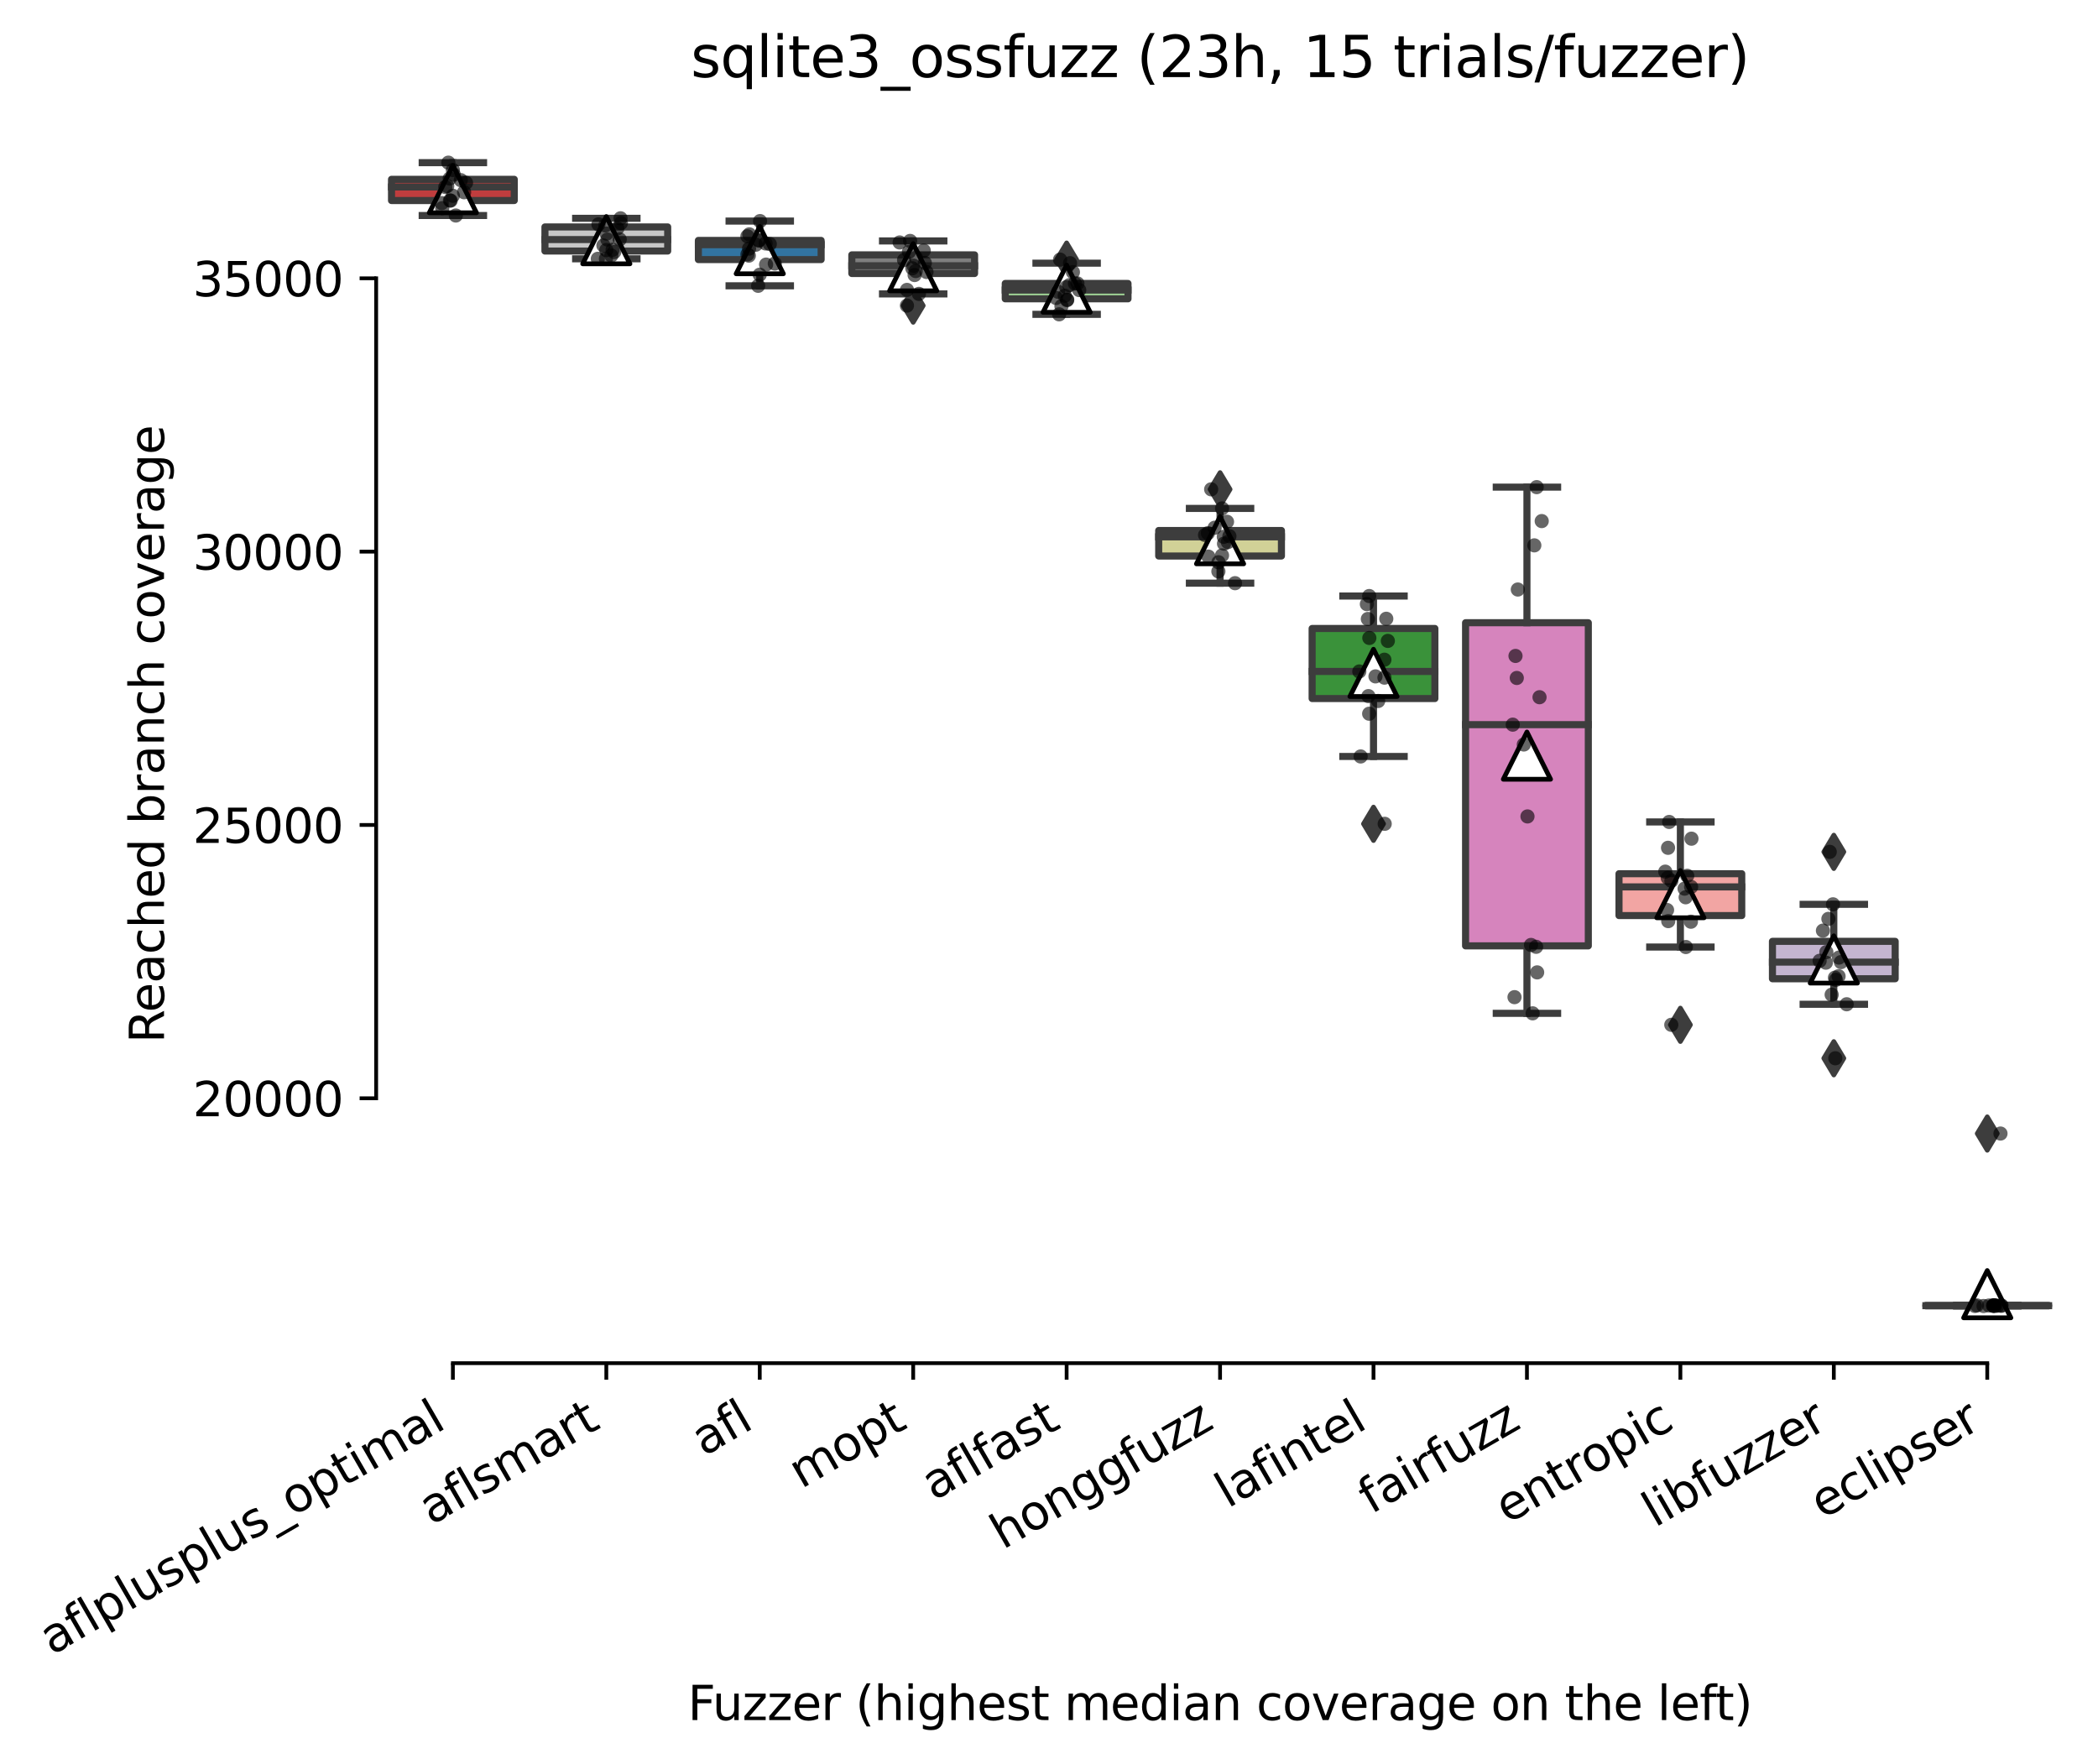 <?xml version="1.0" encoding="utf-8" standalone="no"?>
<!DOCTYPE svg PUBLIC "-//W3C//DTD SVG 1.1//EN"
  "http://www.w3.org/Graphics/SVG/1.1/DTD/svg11.dtd">
<svg xmlns:xlink="http://www.w3.org/1999/xlink" width="443.911pt" height="373.224pt" viewBox="0 0 443.911 373.224" xmlns="http://www.w3.org/2000/svg" version="1.1">
 <defs>
  <style type="text/css">*{stroke-linejoin: round; stroke-linecap: butt}</style>
 </defs>
 <g id="figure_1">
  <g id="patch_1">
   <path d="M 0 373.224 
L 443.911 373.224 
L 443.911 -0 
L 0 -0 
z
" style="fill: #ffffff"/>
  </g>
  <g id="axes_1">
   <g id="patch_2">
    <path d="M 79.591 288.43 
L 436.711 288.43 
L 436.711 22.318 
L 79.591 22.318 
z
" style="fill: #ffffff"/>
   </g>
   <g id="patch_3">
    <path d="M 82.838 42.43 
L 108.81 42.43 
L 108.81 37.942 
L 82.838 37.942 
L 82.838 42.43 
z
" clip-path="url(#p3bc73cea0b)" style="fill: #c03d3e; stroke: #3d3d3d; stroke-width: 1.5; stroke-linejoin: miter"/>
   </g>
   <g id="patch_4">
    <path d="M 115.303 53.117 
L 141.276 53.117 
L 141.276 48.016 
L 115.303 48.016 
L 115.303 53.117 
z
" clip-path="url(#p3bc73cea0b)" style="fill: #c7c7c7; stroke: #3d3d3d; stroke-width: 1.5; stroke-linejoin: miter"/>
   </g>
   <g id="patch_5">
    <path d="M 147.769 54.927 
L 173.741 54.927 
L 173.741 50.867 
L 147.769 50.867 
L 147.769 54.927 
z
" clip-path="url(#p3bc73cea0b)" style="fill: #3274a1; stroke: #3d3d3d; stroke-width: 1.5; stroke-linejoin: miter"/>
   </g>
   <g id="patch_6">
    <path d="M 180.234 57.871 
L 206.207 57.871 
L 206.207 53.926 
L 180.234 53.926 
L 180.234 57.871 
z
" clip-path="url(#p3bc73cea0b)" style="fill: #7f7f7f; stroke: #3d3d3d; stroke-width: 1.5; stroke-linejoin: miter"/>
   </g>
   <g id="patch_7">
    <path d="M 212.7 63.226 
L 238.672 63.226 
L 238.672 59.976 
L 212.7 59.976 
L 212.7 63.226 
z
" clip-path="url(#p3bc73cea0b)" style="fill: #9fd495; stroke: #3d3d3d; stroke-width: 1.5; stroke-linejoin: miter"/>
   </g>
   <g id="patch_8">
    <path d="M 245.165 117.645 
L 271.137 117.645 
L 271.137 112.244 
L 245.165 112.244 
L 245.165 117.645 
z
" clip-path="url(#p3bc73cea0b)" style="fill: #d1d197; stroke: #3d3d3d; stroke-width: 1.5; stroke-linejoin: miter"/>
   </g>
   <g id="patch_9">
    <path d="M 277.631 147.804 
L 303.603 147.804 
L 303.603 132.976 
L 277.631 132.976 
L 277.631 147.804 
z
" clip-path="url(#p3bc73cea0b)" style="fill: #3a923a; stroke: #3d3d3d; stroke-width: 1.5; stroke-linejoin: miter"/>
   </g>
   <g id="patch_10">
    <path d="M 310.096 200.136 
L 336.068 200.136 
L 336.068 131.762 
L 310.096 131.762 
L 310.096 200.136 
z
" clip-path="url(#p3bc73cea0b)" style="fill: #d684bd; stroke: #3d3d3d; stroke-width: 1.5; stroke-linejoin: miter"/>
   </g>
   <g id="patch_11">
    <path d="M 342.561 193.722 
L 368.534 193.722 
L 368.534 184.868 
L 342.561 184.868 
L 342.561 193.722 
z
" clip-path="url(#p3bc73cea0b)" style="fill: #f2a5a3; stroke: #3d3d3d; stroke-width: 1.5; stroke-linejoin: miter"/>
   </g>
   <g id="patch_12">
    <path d="M 375.027 207.093 
L 400.999 207.093 
L 400.999 199.176 
L 375.027 199.176 
L 375.027 207.093 
z
" clip-path="url(#p3bc73cea0b)" style="fill: #c4b5d0; stroke: #3d3d3d; stroke-width: 1.5; stroke-linejoin: miter"/>
   </g>
   <g id="patch_13">
    <path d="M 407.492 276.299 
L 433.465 276.299 
L 433.465 276.213 
L 407.492 276.213 
L 407.492 276.299 
z
" clip-path="url(#p3bc73cea0b)" style="fill: #e1812c; stroke: #3d3d3d; stroke-width: 1.5; stroke-linejoin: miter"/>
   </g>
   <g id="matplotlib.axis_1">
    <g id="xtick_1">
     <g id="line2d_1">
      <defs>
       <path id="ma1707f9830" d="M 0 0 
L 0 3.5 
" style="stroke: #000000; stroke-width: 0.8"/>
      </defs>
      <g>
       <use xlink:href="#ma1707f9830" x="95.824" y="288.43" style="stroke: #000000; stroke-width: 0.8"/>
      </g>
     </g>
     <g id="text_1">
      <!-- aflplusplus_optimal -->
      <g transform="translate(10.999 350.304)rotate(-30)scale(0.1 -0.1)">
       <defs>
        <path id="DejaVuSans-61" d="M 2194 1759 
Q 1497 1759 1228 1600 
Q 959 1441 959 1056 
Q 959 750 1161 570 
Q 1363 391 1709 391 
Q 2188 391 2477 730 
Q 2766 1069 2766 1631 
L 2766 1759 
L 2194 1759 
z
M 3341 1997 
L 3341 0 
L 2766 0 
L 2766 531 
Q 2569 213 2275 61 
Q 1981 -91 1556 -91 
Q 1019 -91 701 211 
Q 384 513 384 1019 
Q 384 1609 779 1909 
Q 1175 2209 1959 2209 
L 2766 2209 
L 2766 2266 
Q 2766 2663 2505 2880 
Q 2244 3097 1772 3097 
Q 1472 3097 1187 3025 
Q 903 2953 641 2809 
L 641 3341 
Q 956 3463 1253 3523 
Q 1550 3584 1831 3584 
Q 2591 3584 2966 3190 
Q 3341 2797 3341 1997 
z
" transform="scale(0.016)"/>
        <path id="DejaVuSans-66" d="M 2375 4863 
L 2375 4384 
L 1825 4384 
Q 1516 4384 1395 4259 
Q 1275 4134 1275 3809 
L 1275 3500 
L 2222 3500 
L 2222 3053 
L 1275 3053 
L 1275 0 
L 697 0 
L 697 3053 
L 147 3053 
L 147 3500 
L 697 3500 
L 697 3744 
Q 697 4328 969 4595 
Q 1241 4863 1831 4863 
L 2375 4863 
z
" transform="scale(0.016)"/>
        <path id="DejaVuSans-6c" d="M 603 4863 
L 1178 4863 
L 1178 0 
L 603 0 
L 603 4863 
z
" transform="scale(0.016)"/>
        <path id="DejaVuSans-70" d="M 1159 525 
L 1159 -1331 
L 581 -1331 
L 581 3500 
L 1159 3500 
L 1159 2969 
Q 1341 3281 1617 3432 
Q 1894 3584 2278 3584 
Q 2916 3584 3314 3078 
Q 3713 2572 3713 1747 
Q 3713 922 3314 415 
Q 2916 -91 2278 -91 
Q 1894 -91 1617 61 
Q 1341 213 1159 525 
z
M 3116 1747 
Q 3116 2381 2855 2742 
Q 2594 3103 2138 3103 
Q 1681 3103 1420 2742 
Q 1159 2381 1159 1747 
Q 1159 1113 1420 752 
Q 1681 391 2138 391 
Q 2594 391 2855 752 
Q 3116 1113 3116 1747 
z
" transform="scale(0.016)"/>
        <path id="DejaVuSans-75" d="M 544 1381 
L 544 3500 
L 1119 3500 
L 1119 1403 
Q 1119 906 1312 657 
Q 1506 409 1894 409 
Q 2359 409 2629 706 
Q 2900 1003 2900 1516 
L 2900 3500 
L 3475 3500 
L 3475 0 
L 2900 0 
L 2900 538 
Q 2691 219 2414 64 
Q 2138 -91 1772 -91 
Q 1169 -91 856 284 
Q 544 659 544 1381 
z
M 1991 3584 
L 1991 3584 
z
" transform="scale(0.016)"/>
        <path id="DejaVuSans-73" d="M 2834 3397 
L 2834 2853 
Q 2591 2978 2328 3040 
Q 2066 3103 1784 3103 
Q 1356 3103 1142 2972 
Q 928 2841 928 2578 
Q 928 2378 1081 2264 
Q 1234 2150 1697 2047 
L 1894 2003 
Q 2506 1872 2764 1633 
Q 3022 1394 3022 966 
Q 3022 478 2636 193 
Q 2250 -91 1575 -91 
Q 1294 -91 989 -36 
Q 684 19 347 128 
L 347 722 
Q 666 556 975 473 
Q 1284 391 1588 391 
Q 1994 391 2212 530 
Q 2431 669 2431 922 
Q 2431 1156 2273 1281 
Q 2116 1406 1581 1522 
L 1381 1569 
Q 847 1681 609 1914 
Q 372 2147 372 2553 
Q 372 3047 722 3315 
Q 1072 3584 1716 3584 
Q 2034 3584 2315 3537 
Q 2597 3491 2834 3397 
z
" transform="scale(0.016)"/>
        <path id="DejaVuSans-5f" d="M 3263 -1063 
L 3263 -1509 
L -63 -1509 
L -63 -1063 
L 3263 -1063 
z
" transform="scale(0.016)"/>
        <path id="DejaVuSans-6f" d="M 1959 3097 
Q 1497 3097 1228 2736 
Q 959 2375 959 1747 
Q 959 1119 1226 758 
Q 1494 397 1959 397 
Q 2419 397 2687 759 
Q 2956 1122 2956 1747 
Q 2956 2369 2687 2733 
Q 2419 3097 1959 3097 
z
M 1959 3584 
Q 2709 3584 3137 3096 
Q 3566 2609 3566 1747 
Q 3566 888 3137 398 
Q 2709 -91 1959 -91 
Q 1206 -91 779 398 
Q 353 888 353 1747 
Q 353 2609 779 3096 
Q 1206 3584 1959 3584 
z
" transform="scale(0.016)"/>
        <path id="DejaVuSans-74" d="M 1172 4494 
L 1172 3500 
L 2356 3500 
L 2356 3053 
L 1172 3053 
L 1172 1153 
Q 1172 725 1289 603 
Q 1406 481 1766 481 
L 2356 481 
L 2356 0 
L 1766 0 
Q 1100 0 847 248 
Q 594 497 594 1153 
L 594 3053 
L 172 3053 
L 172 3500 
L 594 3500 
L 594 4494 
L 1172 4494 
z
" transform="scale(0.016)"/>
        <path id="DejaVuSans-69" d="M 603 3500 
L 1178 3500 
L 1178 0 
L 603 0 
L 603 3500 
z
M 603 4863 
L 1178 4863 
L 1178 4134 
L 603 4134 
L 603 4863 
z
" transform="scale(0.016)"/>
        <path id="DejaVuSans-6d" d="M 3328 2828 
Q 3544 3216 3844 3400 
Q 4144 3584 4550 3584 
Q 5097 3584 5394 3201 
Q 5691 2819 5691 2113 
L 5691 0 
L 5113 0 
L 5113 2094 
Q 5113 2597 4934 2840 
Q 4756 3084 4391 3084 
Q 3944 3084 3684 2787 
Q 3425 2491 3425 1978 
L 3425 0 
L 2847 0 
L 2847 2094 
Q 2847 2600 2669 2842 
Q 2491 3084 2119 3084 
Q 1678 3084 1418 2786 
Q 1159 2488 1159 1978 
L 1159 0 
L 581 0 
L 581 3500 
L 1159 3500 
L 1159 2956 
Q 1356 3278 1631 3431 
Q 1906 3584 2284 3584 
Q 2666 3584 2933 3390 
Q 3200 3197 3328 2828 
z
" transform="scale(0.016)"/>
       </defs>
       <use xlink:href="#DejaVuSans-61"/>
       <use xlink:href="#DejaVuSans-66" x="61.279"/>
       <use xlink:href="#DejaVuSans-6c" x="96.484"/>
       <use xlink:href="#DejaVuSans-70" x="124.268"/>
       <use xlink:href="#DejaVuSans-6c" x="187.744"/>
       <use xlink:href="#DejaVuSans-75" x="215.527"/>
       <use xlink:href="#DejaVuSans-73" x="278.906"/>
       <use xlink:href="#DejaVuSans-70" x="331.006"/>
       <use xlink:href="#DejaVuSans-6c" x="394.482"/>
       <use xlink:href="#DejaVuSans-75" x="422.266"/>
       <use xlink:href="#DejaVuSans-73" x="485.645"/>
       <use xlink:href="#DejaVuSans-5f" x="537.744"/>
       <use xlink:href="#DejaVuSans-6f" x="587.744"/>
       <use xlink:href="#DejaVuSans-70" x="648.926"/>
       <use xlink:href="#DejaVuSans-74" x="712.402"/>
       <use xlink:href="#DejaVuSans-69" x="751.611"/>
       <use xlink:href="#DejaVuSans-6d" x="779.395"/>
       <use xlink:href="#DejaVuSans-61" x="876.807"/>
       <use xlink:href="#DejaVuSans-6c" x="938.086"/>
      </g>
     </g>
    </g>
    <g id="xtick_2">
     <g id="line2d_2">
      <g>
       <use xlink:href="#ma1707f9830" x="128.289" y="288.43" style="stroke: #000000; stroke-width: 0.8"/>
      </g>
     </g>
     <g id="text_2">
      <!-- aflsmart -->
      <g transform="translate(91.278 322.779)rotate(-30)scale(0.1 -0.1)">
       <defs>
        <path id="DejaVuSans-72" d="M 2631 2963 
Q 2534 3019 2420 3045 
Q 2306 3072 2169 3072 
Q 1681 3072 1420 2755 
Q 1159 2438 1159 1844 
L 1159 0 
L 581 0 
L 581 3500 
L 1159 3500 
L 1159 2956 
Q 1341 3275 1631 3429 
Q 1922 3584 2338 3584 
Q 2397 3584 2469 3576 
Q 2541 3569 2628 3553 
L 2631 2963 
z
" transform="scale(0.016)"/>
       </defs>
       <use xlink:href="#DejaVuSans-61"/>
       <use xlink:href="#DejaVuSans-66" x="61.279"/>
       <use xlink:href="#DejaVuSans-6c" x="96.484"/>
       <use xlink:href="#DejaVuSans-73" x="124.268"/>
       <use xlink:href="#DejaVuSans-6d" x="176.367"/>
       <use xlink:href="#DejaVuSans-61" x="273.779"/>
       <use xlink:href="#DejaVuSans-72" x="335.059"/>
       <use xlink:href="#DejaVuSans-74" x="376.172"/>
      </g>
     </g>
    </g>
    <g id="xtick_3">
     <g id="line2d_3">
      <g>
       <use xlink:href="#ma1707f9830" x="160.755" y="288.43" style="stroke: #000000; stroke-width: 0.8"/>
      </g>
     </g>
     <g id="text_3">
      <!-- afl -->
      <g transform="translate(148.953 308.224)rotate(-30)scale(0.1 -0.1)">
       <use xlink:href="#DejaVuSans-61"/>
       <use xlink:href="#DejaVuSans-66" x="61.279"/>
       <use xlink:href="#DejaVuSans-6c" x="96.484"/>
      </g>
     </g>
    </g>
    <g id="xtick_4">
     <g id="line2d_4">
      <g>
       <use xlink:href="#ma1707f9830" x="193.22" y="288.43" style="stroke: #000000; stroke-width: 0.8"/>
      </g>
     </g>
     <g id="text_4">
      <!-- mopt -->
      <g transform="translate(169.553 315.075)rotate(-30)scale(0.1 -0.1)">
       <use xlink:href="#DejaVuSans-6d"/>
       <use xlink:href="#DejaVuSans-6f" x="97.412"/>
       <use xlink:href="#DejaVuSans-70" x="158.594"/>
       <use xlink:href="#DejaVuSans-74" x="222.07"/>
      </g>
     </g>
    </g>
    <g id="xtick_5">
     <g id="line2d_5">
      <g>
       <use xlink:href="#ma1707f9830" x="225.686" y="288.43" style="stroke: #000000; stroke-width: 0.8"/>
      </g>
     </g>
     <g id="text_5">
      <!-- aflfast -->
      <g transform="translate(197.622 317.613)rotate(-30)scale(0.1 -0.1)">
       <use xlink:href="#DejaVuSans-61"/>
       <use xlink:href="#DejaVuSans-66" x="61.279"/>
       <use xlink:href="#DejaVuSans-6c" x="96.484"/>
       <use xlink:href="#DejaVuSans-66" x="124.268"/>
       <use xlink:href="#DejaVuSans-61" x="159.473"/>
       <use xlink:href="#DejaVuSans-73" x="220.752"/>
       <use xlink:href="#DejaVuSans-74" x="272.852"/>
      </g>
     </g>
    </g>
    <g id="xtick_6">
     <g id="line2d_6">
      <g>
       <use xlink:href="#ma1707f9830" x="258.151" y="288.43" style="stroke: #000000; stroke-width: 0.8"/>
      </g>
     </g>
     <g id="text_6">
      <!-- honggfuzz -->
      <g transform="translate(212.212 327.933)rotate(-30)scale(0.1 -0.1)">
       <defs>
        <path id="DejaVuSans-68" d="M 3513 2113 
L 3513 0 
L 2938 0 
L 2938 2094 
Q 2938 2591 2744 2837 
Q 2550 3084 2163 3084 
Q 1697 3084 1428 2787 
Q 1159 2491 1159 1978 
L 1159 0 
L 581 0 
L 581 4863 
L 1159 4863 
L 1159 2956 
Q 1366 3272 1645 3428 
Q 1925 3584 2291 3584 
Q 2894 3584 3203 3211 
Q 3513 2838 3513 2113 
z
" transform="scale(0.016)"/>
        <path id="DejaVuSans-6e" d="M 3513 2113 
L 3513 0 
L 2938 0 
L 2938 2094 
Q 2938 2591 2744 2837 
Q 2550 3084 2163 3084 
Q 1697 3084 1428 2787 
Q 1159 2491 1159 1978 
L 1159 0 
L 581 0 
L 581 3500 
L 1159 3500 
L 1159 2956 
Q 1366 3272 1645 3428 
Q 1925 3584 2291 3584 
Q 2894 3584 3203 3211 
Q 3513 2838 3513 2113 
z
" transform="scale(0.016)"/>
        <path id="DejaVuSans-67" d="M 2906 1791 
Q 2906 2416 2648 2759 
Q 2391 3103 1925 3103 
Q 1463 3103 1205 2759 
Q 947 2416 947 1791 
Q 947 1169 1205 825 
Q 1463 481 1925 481 
Q 2391 481 2648 825 
Q 2906 1169 2906 1791 
z
M 3481 434 
Q 3481 -459 3084 -895 
Q 2688 -1331 1869 -1331 
Q 1566 -1331 1297 -1286 
Q 1028 -1241 775 -1147 
L 775 -588 
Q 1028 -725 1275 -790 
Q 1522 -856 1778 -856 
Q 2344 -856 2625 -561 
Q 2906 -266 2906 331 
L 2906 616 
Q 2728 306 2450 153 
Q 2172 0 1784 0 
Q 1141 0 747 490 
Q 353 981 353 1791 
Q 353 2603 747 3093 
Q 1141 3584 1784 3584 
Q 2172 3584 2450 3431 
Q 2728 3278 2906 2969 
L 2906 3500 
L 3481 3500 
L 3481 434 
z
" transform="scale(0.016)"/>
        <path id="DejaVuSans-7a" d="M 353 3500 
L 3084 3500 
L 3084 2975 
L 922 459 
L 3084 459 
L 3084 0 
L 275 0 
L 275 525 
L 2438 3041 
L 353 3041 
L 353 3500 
z
" transform="scale(0.016)"/>
       </defs>
       <use xlink:href="#DejaVuSans-68"/>
       <use xlink:href="#DejaVuSans-6f" x="63.379"/>
       <use xlink:href="#DejaVuSans-6e" x="124.561"/>
       <use xlink:href="#DejaVuSans-67" x="187.939"/>
       <use xlink:href="#DejaVuSans-67" x="251.416"/>
       <use xlink:href="#DejaVuSans-66" x="314.893"/>
       <use xlink:href="#DejaVuSans-75" x="350.098"/>
       <use xlink:href="#DejaVuSans-7a" x="413.477"/>
       <use xlink:href="#DejaVuSans-7a" x="465.967"/>
      </g>
     </g>
    </g>
    <g id="xtick_7">
     <g id="line2d_7">
      <g>
       <use xlink:href="#ma1707f9830" x="290.617" y="288.43" style="stroke: #000000; stroke-width: 0.8"/>
      </g>
     </g>
     <g id="text_7">
      <!-- lafintel -->
      <g transform="translate(259.791 319.207)rotate(-30)scale(0.1 -0.1)">
       <defs>
        <path id="DejaVuSans-65" d="M 3597 1894 
L 3597 1613 
L 953 1613 
Q 991 1019 1311 708 
Q 1631 397 2203 397 
Q 2534 397 2845 478 
Q 3156 559 3463 722 
L 3463 178 
Q 3153 47 2828 -22 
Q 2503 -91 2169 -91 
Q 1331 -91 842 396 
Q 353 884 353 1716 
Q 353 2575 817 3079 
Q 1281 3584 2069 3584 
Q 2775 3584 3186 3129 
Q 3597 2675 3597 1894 
z
M 3022 2063 
Q 3016 2534 2758 2815 
Q 2500 3097 2075 3097 
Q 1594 3097 1305 2825 
Q 1016 2553 972 2059 
L 3022 2063 
z
" transform="scale(0.016)"/>
       </defs>
       <use xlink:href="#DejaVuSans-6c"/>
       <use xlink:href="#DejaVuSans-61" x="27.783"/>
       <use xlink:href="#DejaVuSans-66" x="89.062"/>
       <use xlink:href="#DejaVuSans-69" x="124.268"/>
       <use xlink:href="#DejaVuSans-6e" x="152.051"/>
       <use xlink:href="#DejaVuSans-74" x="215.43"/>
       <use xlink:href="#DejaVuSans-65" x="254.639"/>
       <use xlink:href="#DejaVuSans-6c" x="316.162"/>
      </g>
     </g>
    </g>
    <g id="xtick_8">
     <g id="line2d_8">
      <g>
       <use xlink:href="#ma1707f9830" x="323.082" y="288.43" style="stroke: #000000; stroke-width: 0.8"/>
      </g>
     </g>
     <g id="text_8">
      <!-- fairfuzz -->
      <g transform="translate(290.093 320.457)rotate(-30)scale(0.1 -0.1)">
       <use xlink:href="#DejaVuSans-66"/>
       <use xlink:href="#DejaVuSans-61" x="35.205"/>
       <use xlink:href="#DejaVuSans-69" x="96.484"/>
       <use xlink:href="#DejaVuSans-72" x="124.268"/>
       <use xlink:href="#DejaVuSans-66" x="165.381"/>
       <use xlink:href="#DejaVuSans-75" x="200.586"/>
       <use xlink:href="#DejaVuSans-7a" x="263.965"/>
       <use xlink:href="#DejaVuSans-7a" x="316.455"/>
      </g>
     </g>
    </g>
    <g id="xtick_9">
     <g id="line2d_9">
      <g>
       <use xlink:href="#ma1707f9830" x="355.548" y="288.43" style="stroke: #000000; stroke-width: 0.8"/>
      </g>
     </g>
     <g id="text_9">
      <!-- entropic -->
      <g transform="translate(318.966 322.531)rotate(-30)scale(0.1 -0.1)">
       <defs>
        <path id="DejaVuSans-63" d="M 3122 3366 
L 3122 2828 
Q 2878 2963 2633 3030 
Q 2388 3097 2138 3097 
Q 1578 3097 1268 2742 
Q 959 2388 959 1747 
Q 959 1106 1268 751 
Q 1578 397 2138 397 
Q 2388 397 2633 464 
Q 2878 531 3122 666 
L 3122 134 
Q 2881 22 2623 -34 
Q 2366 -91 2075 -91 
Q 1284 -91 818 406 
Q 353 903 353 1747 
Q 353 2603 823 3093 
Q 1294 3584 2113 3584 
Q 2378 3584 2631 3529 
Q 2884 3475 3122 3366 
z
" transform="scale(0.016)"/>
       </defs>
       <use xlink:href="#DejaVuSans-65"/>
       <use xlink:href="#DejaVuSans-6e" x="61.523"/>
       <use xlink:href="#DejaVuSans-74" x="124.902"/>
       <use xlink:href="#DejaVuSans-72" x="164.111"/>
       <use xlink:href="#DejaVuSans-6f" x="202.975"/>
       <use xlink:href="#DejaVuSans-70" x="264.156"/>
       <use xlink:href="#DejaVuSans-69" x="327.633"/>
       <use xlink:href="#DejaVuSans-63" x="355.416"/>
      </g>
     </g>
    </g>
    <g id="xtick_10">
     <g id="line2d_10">
      <g>
       <use xlink:href="#ma1707f9830" x="388.013" y="288.43" style="stroke: #000000; stroke-width: 0.8"/>
      </g>
     </g>
     <g id="text_10">
      <!-- libfuzzer -->
      <g transform="translate(350.147 323.272)rotate(-30)scale(0.1 -0.1)">
       <defs>
        <path id="DejaVuSans-62" d="M 3116 1747 
Q 3116 2381 2855 2742 
Q 2594 3103 2138 3103 
Q 1681 3103 1420 2742 
Q 1159 2381 1159 1747 
Q 1159 1113 1420 752 
Q 1681 391 2138 391 
Q 2594 391 2855 752 
Q 3116 1113 3116 1747 
z
M 1159 2969 
Q 1341 3281 1617 3432 
Q 1894 3584 2278 3584 
Q 2916 3584 3314 3078 
Q 3713 2572 3713 1747 
Q 3713 922 3314 415 
Q 2916 -91 2278 -91 
Q 1894 -91 1617 61 
Q 1341 213 1159 525 
L 1159 0 
L 581 0 
L 581 4863 
L 1159 4863 
L 1159 2969 
z
" transform="scale(0.016)"/>
       </defs>
       <use xlink:href="#DejaVuSans-6c"/>
       <use xlink:href="#DejaVuSans-69" x="27.783"/>
       <use xlink:href="#DejaVuSans-62" x="55.566"/>
       <use xlink:href="#DejaVuSans-66" x="119.043"/>
       <use xlink:href="#DejaVuSans-75" x="154.248"/>
       <use xlink:href="#DejaVuSans-7a" x="217.627"/>
       <use xlink:href="#DejaVuSans-7a" x="270.117"/>
       <use xlink:href="#DejaVuSans-65" x="322.607"/>
       <use xlink:href="#DejaVuSans-72" x="384.131"/>
      </g>
     </g>
    </g>
    <g id="xtick_11">
     <g id="line2d_11">
      <g>
       <use xlink:href="#ma1707f9830" x="420.479" y="288.43" style="stroke: #000000; stroke-width: 0.8"/>
      </g>
     </g>
     <g id="text_11">
      <!-- eclipser -->
      <g transform="translate(385.638 321.525)rotate(-30)scale(0.1 -0.1)">
       <use xlink:href="#DejaVuSans-65"/>
       <use xlink:href="#DejaVuSans-63" x="61.523"/>
       <use xlink:href="#DejaVuSans-6c" x="116.504"/>
       <use xlink:href="#DejaVuSans-69" x="144.287"/>
       <use xlink:href="#DejaVuSans-70" x="172.07"/>
       <use xlink:href="#DejaVuSans-73" x="235.547"/>
       <use xlink:href="#DejaVuSans-65" x="287.646"/>
       <use xlink:href="#DejaVuSans-72" x="349.17"/>
      </g>
     </g>
    </g>
    <g id="text_12">
     <!-- Fuzzer (highest median coverage on the left) -->
     <g transform="translate(145.533 363.944)scale(0.1 -0.1)">
      <defs>
       <path id="DejaVuSans-46" d="M 628 4666 
L 3309 4666 
L 3309 4134 
L 1259 4134 
L 1259 2759 
L 3109 2759 
L 3109 2228 
L 1259 2228 
L 1259 0 
L 628 0 
L 628 4666 
z
" transform="scale(0.016)"/>
       <path id="DejaVuSans-20" transform="scale(0.016)"/>
       <path id="DejaVuSans-28" d="M 1984 4856 
Q 1566 4138 1362 3434 
Q 1159 2731 1159 2009 
Q 1159 1288 1364 580 
Q 1569 -128 1984 -844 
L 1484 -844 
Q 1016 -109 783 600 
Q 550 1309 550 2009 
Q 550 2706 781 3412 
Q 1013 4119 1484 4856 
L 1984 4856 
z
" transform="scale(0.016)"/>
       <path id="DejaVuSans-64" d="M 2906 2969 
L 2906 4863 
L 3481 4863 
L 3481 0 
L 2906 0 
L 2906 525 
Q 2725 213 2448 61 
Q 2172 -91 1784 -91 
Q 1150 -91 751 415 
Q 353 922 353 1747 
Q 353 2572 751 3078 
Q 1150 3584 1784 3584 
Q 2172 3584 2448 3432 
Q 2725 3281 2906 2969 
z
M 947 1747 
Q 947 1113 1208 752 
Q 1469 391 1925 391 
Q 2381 391 2643 752 
Q 2906 1113 2906 1747 
Q 2906 2381 2643 2742 
Q 2381 3103 1925 3103 
Q 1469 3103 1208 2742 
Q 947 2381 947 1747 
z
" transform="scale(0.016)"/>
       <path id="DejaVuSans-76" d="M 191 3500 
L 800 3500 
L 1894 563 
L 2988 3500 
L 3597 3500 
L 2284 0 
L 1503 0 
L 191 3500 
z
" transform="scale(0.016)"/>
       <path id="DejaVuSans-29" d="M 513 4856 
L 1013 4856 
Q 1481 4119 1714 3412 
Q 1947 2706 1947 2009 
Q 1947 1309 1714 600 
Q 1481 -109 1013 -844 
L 513 -844 
Q 928 -128 1133 580 
Q 1338 1288 1338 2009 
Q 1338 2731 1133 3434 
Q 928 4138 513 4856 
z
" transform="scale(0.016)"/>
      </defs>
      <use xlink:href="#DejaVuSans-46"/>
      <use xlink:href="#DejaVuSans-75" x="52.02"/>
      <use xlink:href="#DejaVuSans-7a" x="115.398"/>
      <use xlink:href="#DejaVuSans-7a" x="167.889"/>
      <use xlink:href="#DejaVuSans-65" x="220.379"/>
      <use xlink:href="#DejaVuSans-72" x="281.902"/>
      <use xlink:href="#DejaVuSans-20" x="323.016"/>
      <use xlink:href="#DejaVuSans-28" x="354.803"/>
      <use xlink:href="#DejaVuSans-68" x="393.816"/>
      <use xlink:href="#DejaVuSans-69" x="457.195"/>
      <use xlink:href="#DejaVuSans-67" x="484.979"/>
      <use xlink:href="#DejaVuSans-68" x="548.455"/>
      <use xlink:href="#DejaVuSans-65" x="611.834"/>
      <use xlink:href="#DejaVuSans-73" x="673.357"/>
      <use xlink:href="#DejaVuSans-74" x="725.457"/>
      <use xlink:href="#DejaVuSans-20" x="764.666"/>
      <use xlink:href="#DejaVuSans-6d" x="796.453"/>
      <use xlink:href="#DejaVuSans-65" x="893.865"/>
      <use xlink:href="#DejaVuSans-64" x="955.389"/>
      <use xlink:href="#DejaVuSans-69" x="1018.865"/>
      <use xlink:href="#DejaVuSans-61" x="1046.648"/>
      <use xlink:href="#DejaVuSans-6e" x="1107.928"/>
      <use xlink:href="#DejaVuSans-20" x="1171.307"/>
      <use xlink:href="#DejaVuSans-63" x="1203.094"/>
      <use xlink:href="#DejaVuSans-6f" x="1258.074"/>
      <use xlink:href="#DejaVuSans-76" x="1319.256"/>
      <use xlink:href="#DejaVuSans-65" x="1378.436"/>
      <use xlink:href="#DejaVuSans-72" x="1439.959"/>
      <use xlink:href="#DejaVuSans-61" x="1481.072"/>
      <use xlink:href="#DejaVuSans-67" x="1542.352"/>
      <use xlink:href="#DejaVuSans-65" x="1605.828"/>
      <use xlink:href="#DejaVuSans-20" x="1667.352"/>
      <use xlink:href="#DejaVuSans-6f" x="1699.139"/>
      <use xlink:href="#DejaVuSans-6e" x="1760.32"/>
      <use xlink:href="#DejaVuSans-20" x="1823.699"/>
      <use xlink:href="#DejaVuSans-74" x="1855.486"/>
      <use xlink:href="#DejaVuSans-68" x="1894.695"/>
      <use xlink:href="#DejaVuSans-65" x="1958.074"/>
      <use xlink:href="#DejaVuSans-20" x="2019.598"/>
      <use xlink:href="#DejaVuSans-6c" x="2051.385"/>
      <use xlink:href="#DejaVuSans-65" x="2079.168"/>
      <use xlink:href="#DejaVuSans-66" x="2140.691"/>
      <use xlink:href="#DejaVuSans-74" x="2174.146"/>
      <use xlink:href="#DejaVuSans-29" x="2213.355"/>
     </g>
    </g>
   </g>
   <g id="matplotlib.axis_2">
    <g id="ytick_1">
     <g id="line2d_12">
      <defs>
       <path id="m3c071d76e4" d="M 0 0 
L -3.5 0 
" style="stroke: #000000; stroke-width: 0.8"/>
      </defs>
      <g>
       <use xlink:href="#m3c071d76e4" x="79.591" y="232.382" style="stroke: #000000; stroke-width: 0.8"/>
      </g>
     </g>
     <g id="text_13">
      <!-- 20000 -->
      <g transform="translate(40.779 236.182)scale(0.1 -0.1)">
       <defs>
        <path id="DejaVuSans-32" d="M 1228 531 
L 3431 531 
L 3431 0 
L 469 0 
L 469 531 
Q 828 903 1448 1529 
Q 2069 2156 2228 2338 
Q 2531 2678 2651 2914 
Q 2772 3150 2772 3378 
Q 2772 3750 2511 3984 
Q 2250 4219 1831 4219 
Q 1534 4219 1204 4116 
Q 875 4013 500 3803 
L 500 4441 
Q 881 4594 1212 4672 
Q 1544 4750 1819 4750 
Q 2544 4750 2975 4387 
Q 3406 4025 3406 3419 
Q 3406 3131 3298 2873 
Q 3191 2616 2906 2266 
Q 2828 2175 2409 1742 
Q 1991 1309 1228 531 
z
" transform="scale(0.016)"/>
        <path id="DejaVuSans-30" d="M 2034 4250 
Q 1547 4250 1301 3770 
Q 1056 3291 1056 2328 
Q 1056 1369 1301 889 
Q 1547 409 2034 409 
Q 2525 409 2770 889 
Q 3016 1369 3016 2328 
Q 3016 3291 2770 3770 
Q 2525 4250 2034 4250 
z
M 2034 4750 
Q 2819 4750 3233 4129 
Q 3647 3509 3647 2328 
Q 3647 1150 3233 529 
Q 2819 -91 2034 -91 
Q 1250 -91 836 529 
Q 422 1150 422 2328 
Q 422 3509 836 4129 
Q 1250 4750 2034 4750 
z
" transform="scale(0.016)"/>
       </defs>
       <use xlink:href="#DejaVuSans-32"/>
       <use xlink:href="#DejaVuSans-30" x="63.623"/>
       <use xlink:href="#DejaVuSans-30" x="127.246"/>
       <use xlink:href="#DejaVuSans-30" x="190.869"/>
       <use xlink:href="#DejaVuSans-30" x="254.492"/>
      </g>
     </g>
    </g>
    <g id="ytick_2">
     <g id="line2d_13">
      <g>
       <use xlink:href="#m3c071d76e4" x="79.591" y="174.551" style="stroke: #000000; stroke-width: 0.8"/>
      </g>
     </g>
     <g id="text_14">
      <!-- 25000 -->
      <g transform="translate(40.779 178.35)scale(0.1 -0.1)">
       <defs>
        <path id="DejaVuSans-35" d="M 691 4666 
L 3169 4666 
L 3169 4134 
L 1269 4134 
L 1269 2991 
Q 1406 3038 1543 3061 
Q 1681 3084 1819 3084 
Q 2600 3084 3056 2656 
Q 3513 2228 3513 1497 
Q 3513 744 3044 326 
Q 2575 -91 1722 -91 
Q 1428 -91 1123 -41 
Q 819 9 494 109 
L 494 744 
Q 775 591 1075 516 
Q 1375 441 1709 441 
Q 2250 441 2565 725 
Q 2881 1009 2881 1497 
Q 2881 1984 2565 2268 
Q 2250 2553 1709 2553 
Q 1456 2553 1204 2497 
Q 953 2441 691 2322 
L 691 4666 
z
" transform="scale(0.016)"/>
       </defs>
       <use xlink:href="#DejaVuSans-32"/>
       <use xlink:href="#DejaVuSans-35" x="63.623"/>
       <use xlink:href="#DejaVuSans-30" x="127.246"/>
       <use xlink:href="#DejaVuSans-30" x="190.869"/>
       <use xlink:href="#DejaVuSans-30" x="254.492"/>
      </g>
     </g>
    </g>
    <g id="ytick_3">
     <g id="line2d_14">
      <g>
       <use xlink:href="#m3c071d76e4" x="79.591" y="116.72" style="stroke: #000000; stroke-width: 0.8"/>
      </g>
     </g>
     <g id="text_15">
      <!-- 30000 -->
      <g transform="translate(40.779 120.519)scale(0.1 -0.1)">
       <defs>
        <path id="DejaVuSans-33" d="M 2597 2516 
Q 3050 2419 3304 2112 
Q 3559 1806 3559 1356 
Q 3559 666 3084 287 
Q 2609 -91 1734 -91 
Q 1441 -91 1130 -33 
Q 819 25 488 141 
L 488 750 
Q 750 597 1062 519 
Q 1375 441 1716 441 
Q 2309 441 2620 675 
Q 2931 909 2931 1356 
Q 2931 1769 2642 2001 
Q 2353 2234 1838 2234 
L 1294 2234 
L 1294 2753 
L 1863 2753 
Q 2328 2753 2575 2939 
Q 2822 3125 2822 3475 
Q 2822 3834 2567 4026 
Q 2313 4219 1838 4219 
Q 1578 4219 1281 4162 
Q 984 4106 628 3988 
L 628 4550 
Q 988 4650 1302 4700 
Q 1616 4750 1894 4750 
Q 2613 4750 3031 4423 
Q 3450 4097 3450 3541 
Q 3450 3153 3228 2886 
Q 3006 2619 2597 2516 
z
" transform="scale(0.016)"/>
       </defs>
       <use xlink:href="#DejaVuSans-33"/>
       <use xlink:href="#DejaVuSans-30" x="63.623"/>
       <use xlink:href="#DejaVuSans-30" x="127.246"/>
       <use xlink:href="#DejaVuSans-30" x="190.869"/>
       <use xlink:href="#DejaVuSans-30" x="254.492"/>
      </g>
     </g>
    </g>
    <g id="ytick_4">
     <g id="line2d_15">
      <g>
       <use xlink:href="#m3c071d76e4" x="79.591" y="58.888" style="stroke: #000000; stroke-width: 0.8"/>
      </g>
     </g>
     <g id="text_16">
      <!-- 35000 -->
      <g transform="translate(40.779 62.688)scale(0.1 -0.1)">
       <use xlink:href="#DejaVuSans-33"/>
       <use xlink:href="#DejaVuSans-35" x="63.623"/>
       <use xlink:href="#DejaVuSans-30" x="127.246"/>
       <use xlink:href="#DejaVuSans-30" x="190.869"/>
       <use xlink:href="#DejaVuSans-30" x="254.492"/>
      </g>
     </g>
    </g>
    <g id="text_17">
     <!-- Reached branch coverage -->
     <g transform="translate(34.699 220.706)rotate(-90)scale(0.1 -0.1)">
      <defs>
       <path id="DejaVuSans-52" d="M 2841 2188 
Q 3044 2119 3236 1894 
Q 3428 1669 3622 1275 
L 4263 0 
L 3584 0 
L 2988 1197 
Q 2756 1666 2539 1819 
Q 2322 1972 1947 1972 
L 1259 1972 
L 1259 0 
L 628 0 
L 628 4666 
L 2053 4666 
Q 2853 4666 3247 4331 
Q 3641 3997 3641 3322 
Q 3641 2881 3436 2590 
Q 3231 2300 2841 2188 
z
M 1259 4147 
L 1259 2491 
L 2053 2491 
Q 2509 2491 2742 2702 
Q 2975 2913 2975 3322 
Q 2975 3731 2742 3939 
Q 2509 4147 2053 4147 
L 1259 4147 
z
" transform="scale(0.016)"/>
      </defs>
      <use xlink:href="#DejaVuSans-52"/>
      <use xlink:href="#DejaVuSans-65" x="64.982"/>
      <use xlink:href="#DejaVuSans-61" x="126.506"/>
      <use xlink:href="#DejaVuSans-63" x="187.785"/>
      <use xlink:href="#DejaVuSans-68" x="242.766"/>
      <use xlink:href="#DejaVuSans-65" x="306.145"/>
      <use xlink:href="#DejaVuSans-64" x="367.668"/>
      <use xlink:href="#DejaVuSans-20" x="431.145"/>
      <use xlink:href="#DejaVuSans-62" x="462.932"/>
      <use xlink:href="#DejaVuSans-72" x="526.408"/>
      <use xlink:href="#DejaVuSans-61" x="567.521"/>
      <use xlink:href="#DejaVuSans-6e" x="628.801"/>
      <use xlink:href="#DejaVuSans-63" x="692.18"/>
      <use xlink:href="#DejaVuSans-68" x="747.16"/>
      <use xlink:href="#DejaVuSans-20" x="810.539"/>
      <use xlink:href="#DejaVuSans-63" x="842.326"/>
      <use xlink:href="#DejaVuSans-6f" x="897.307"/>
      <use xlink:href="#DejaVuSans-76" x="958.488"/>
      <use xlink:href="#DejaVuSans-65" x="1017.668"/>
      <use xlink:href="#DejaVuSans-72" x="1079.191"/>
      <use xlink:href="#DejaVuSans-61" x="1120.305"/>
      <use xlink:href="#DejaVuSans-67" x="1181.584"/>
      <use xlink:href="#DejaVuSans-65" x="1245.061"/>
     </g>
    </g>
   </g>
   <g id="line2d_16">
    <path d="M 95.824 42.43 
L 95.824 45.599 
" clip-path="url(#p3bc73cea0b)" style="fill: none; stroke: #3d3d3d; stroke-width: 1.5; stroke-linecap: square"/>
   </g>
   <g id="line2d_17">
    <path d="M 95.824 37.942 
L 95.824 34.414 
" clip-path="url(#p3bc73cea0b)" style="fill: none; stroke: #3d3d3d; stroke-width: 1.5; stroke-linecap: square"/>
   </g>
   <g id="line2d_18">
    <path d="M 89.331 45.599 
L 102.317 45.599 
" clip-path="url(#p3bc73cea0b)" style="fill: none; stroke: #3d3d3d; stroke-width: 1.5; stroke-linecap: square"/>
   </g>
   <g id="line2d_19">
    <path d="M 89.331 34.414 
L 102.317 34.414 
" clip-path="url(#p3bc73cea0b)" style="fill: none; stroke: #3d3d3d; stroke-width: 1.5; stroke-linecap: square"/>
   </g>
   <g id="line2d_20"/>
   <g id="line2d_21">
    <path d="M 128.289 53.117 
L 128.289 54.759 
" clip-path="url(#p3bc73cea0b)" style="fill: none; stroke: #3d3d3d; stroke-width: 1.5; stroke-linecap: square"/>
   </g>
   <g id="line2d_22">
    <path d="M 128.289 48.016 
L 128.289 46.189 
" clip-path="url(#p3bc73cea0b)" style="fill: none; stroke: #3d3d3d; stroke-width: 1.5; stroke-linecap: square"/>
   </g>
   <g id="line2d_23">
    <path d="M 121.796 54.759 
L 134.783 54.759 
" clip-path="url(#p3bc73cea0b)" style="fill: none; stroke: #3d3d3d; stroke-width: 1.5; stroke-linecap: square"/>
   </g>
   <g id="line2d_24">
    <path d="M 121.796 46.189 
L 134.783 46.189 
" clip-path="url(#p3bc73cea0b)" style="fill: none; stroke: #3d3d3d; stroke-width: 1.5; stroke-linecap: square"/>
   </g>
   <g id="line2d_25"/>
   <g id="line2d_26">
    <path d="M 160.755 54.927 
L 160.755 60.473 
" clip-path="url(#p3bc73cea0b)" style="fill: none; stroke: #3d3d3d; stroke-width: 1.5; stroke-linecap: square"/>
   </g>
   <g id="line2d_27">
    <path d="M 160.755 50.867 
L 160.755 46.778 
" clip-path="url(#p3bc73cea0b)" style="fill: none; stroke: #3d3d3d; stroke-width: 1.5; stroke-linecap: square"/>
   </g>
   <g id="line2d_28">
    <path d="M 154.262 60.473 
L 167.248 60.473 
" clip-path="url(#p3bc73cea0b)" style="fill: none; stroke: #3d3d3d; stroke-width: 1.5; stroke-linecap: square"/>
   </g>
   <g id="line2d_29">
    <path d="M 154.262 46.778 
L 167.248 46.778 
" clip-path="url(#p3bc73cea0b)" style="fill: none; stroke: #3d3d3d; stroke-width: 1.5; stroke-linecap: square"/>
   </g>
   <g id="line2d_30"/>
   <g id="line2d_31">
    <path d="M 193.22 57.871 
L 193.22 62.185 
" clip-path="url(#p3bc73cea0b)" style="fill: none; stroke: #3d3d3d; stroke-width: 1.5; stroke-linecap: square"/>
   </g>
   <g id="line2d_32">
    <path d="M 193.22 53.926 
L 193.22 50.977 
" clip-path="url(#p3bc73cea0b)" style="fill: none; stroke: #3d3d3d; stroke-width: 1.5; stroke-linecap: square"/>
   </g>
   <g id="line2d_33">
    <path d="M 186.727 62.185 
L 199.713 62.185 
" clip-path="url(#p3bc73cea0b)" style="fill: none; stroke: #3d3d3d; stroke-width: 1.5; stroke-linecap: square"/>
   </g>
   <g id="line2d_34">
    <path d="M 186.727 50.977 
L 199.713 50.977 
" clip-path="url(#p3bc73cea0b)" style="fill: none; stroke: #3d3d3d; stroke-width: 1.5; stroke-linecap: square"/>
   </g>
   <g id="line2d_35">
    <defs>
     <path id="m77c3528a65" d="M -0 3.536 
L 2.121 0 
L -0 -3.536 
L -2.121 -0 
z
" style="stroke: #3d3d3d; stroke-linejoin: miter"/>
    </defs>
    <g clip-path="url(#p3bc73cea0b)">
     <use xlink:href="#m77c3528a65" x="193.22" y="64.66" style="fill: #3d3d3d; stroke: #3d3d3d; stroke-linejoin: miter"/>
    </g>
   </g>
   <g id="line2d_36">
    <path d="M 225.686 63.226 
L 225.686 66.511 
" clip-path="url(#p3bc73cea0b)" style="fill: none; stroke: #3d3d3d; stroke-width: 1.5; stroke-linecap: square"/>
   </g>
   <g id="line2d_37">
    <path d="M 225.686 59.976 
L 225.686 55.684 
" clip-path="url(#p3bc73cea0b)" style="fill: none; stroke: #3d3d3d; stroke-width: 1.5; stroke-linecap: square"/>
   </g>
   <g id="line2d_38">
    <path d="M 219.193 66.511 
L 232.179 66.511 
" clip-path="url(#p3bc73cea0b)" style="fill: none; stroke: #3d3d3d; stroke-width: 1.5; stroke-linecap: square"/>
   </g>
   <g id="line2d_39">
    <path d="M 219.193 55.684 
L 232.179 55.684 
" clip-path="url(#p3bc73cea0b)" style="fill: none; stroke: #3d3d3d; stroke-width: 1.5; stroke-linecap: square"/>
   </g>
   <g id="line2d_40">
    <g clip-path="url(#p3bc73cea0b)">
     <use xlink:href="#m77c3528a65" x="225.686" y="54.933" style="fill: #3d3d3d; stroke: #3d3d3d; stroke-linejoin: miter"/>
    </g>
   </g>
   <g id="line2d_41">
    <path d="M 258.151 117.645 
L 258.151 123.393 
" clip-path="url(#p3bc73cea0b)" style="fill: none; stroke: #3d3d3d; stroke-width: 1.5; stroke-linecap: square"/>
   </g>
   <g id="line2d_42">
    <path d="M 258.151 112.244 
L 258.151 107.571 
" clip-path="url(#p3bc73cea0b)" style="fill: none; stroke: #3d3d3d; stroke-width: 1.5; stroke-linecap: square"/>
   </g>
   <g id="line2d_43">
    <path d="M 251.658 123.393 
L 264.644 123.393 
" clip-path="url(#p3bc73cea0b)" style="fill: none; stroke: #3d3d3d; stroke-width: 1.5; stroke-linecap: square"/>
   </g>
   <g id="line2d_44">
    <path d="M 251.658 107.571 
L 264.644 107.571 
" clip-path="url(#p3bc73cea0b)" style="fill: none; stroke: #3d3d3d; stroke-width: 1.5; stroke-linecap: square"/>
   </g>
   <g id="line2d_45">
    <g clip-path="url(#p3bc73cea0b)">
     <use xlink:href="#m77c3528a65" x="258.151" y="103.534" style="fill: #3d3d3d; stroke: #3d3d3d; stroke-linejoin: miter"/>
    </g>
   </g>
   <g id="line2d_46">
    <path d="M 290.617 147.804 
L 290.617 160.058 
" clip-path="url(#p3bc73cea0b)" style="fill: none; stroke: #3d3d3d; stroke-width: 1.5; stroke-linecap: square"/>
   </g>
   <g id="line2d_47">
    <path d="M 290.617 132.976 
L 290.617 126.111 
" clip-path="url(#p3bc73cea0b)" style="fill: none; stroke: #3d3d3d; stroke-width: 1.5; stroke-linecap: square"/>
   </g>
   <g id="line2d_48">
    <path d="M 284.124 160.058 
L 297.11 160.058 
" clip-path="url(#p3bc73cea0b)" style="fill: none; stroke: #3d3d3d; stroke-width: 1.5; stroke-linecap: square"/>
   </g>
   <g id="line2d_49">
    <path d="M 284.124 126.111 
L 297.11 126.111 
" clip-path="url(#p3bc73cea0b)" style="fill: none; stroke: #3d3d3d; stroke-width: 1.5; stroke-linecap: square"/>
   </g>
   <g id="line2d_50">
    <g clip-path="url(#p3bc73cea0b)">
     <use xlink:href="#m77c3528a65" x="290.617" y="174.308" style="fill: #3d3d3d; stroke: #3d3d3d; stroke-linejoin: miter"/>
    </g>
   </g>
   <g id="line2d_51">
    <path d="M 323.082 200.136 
L 323.082 214.408 
" clip-path="url(#p3bc73cea0b)" style="fill: none; stroke: #3d3d3d; stroke-width: 1.5; stroke-linecap: square"/>
   </g>
   <g id="line2d_52">
    <path d="M 323.082 131.762 
L 323.082 103.071 
" clip-path="url(#p3bc73cea0b)" style="fill: none; stroke: #3d3d3d; stroke-width: 1.5; stroke-linecap: square"/>
   </g>
   <g id="line2d_53">
    <path d="M 316.589 214.408 
L 329.575 214.408 
" clip-path="url(#p3bc73cea0b)" style="fill: none; stroke: #3d3d3d; stroke-width: 1.5; stroke-linecap: square"/>
   </g>
   <g id="line2d_54">
    <path d="M 316.589 103.071 
L 329.575 103.071 
" clip-path="url(#p3bc73cea0b)" style="fill: none; stroke: #3d3d3d; stroke-width: 1.5; stroke-linecap: square"/>
   </g>
   <g id="line2d_55"/>
   <g id="line2d_56">
    <path d="M 355.548 193.722 
L 355.548 200.378 
" clip-path="url(#p3bc73cea0b)" style="fill: none; stroke: #3d3d3d; stroke-width: 1.5; stroke-linecap: square"/>
   </g>
   <g id="line2d_57">
    <path d="M 355.548 184.868 
L 355.548 173.915 
" clip-path="url(#p3bc73cea0b)" style="fill: none; stroke: #3d3d3d; stroke-width: 1.5; stroke-linecap: square"/>
   </g>
   <g id="line2d_58">
    <path d="M 349.055 200.378 
L 362.041 200.378 
" clip-path="url(#p3bc73cea0b)" style="fill: none; stroke: #3d3d3d; stroke-width: 1.5; stroke-linecap: square"/>
   </g>
   <g id="line2d_59">
    <path d="M 349.055 173.915 
L 362.041 173.915 
" clip-path="url(#p3bc73cea0b)" style="fill: none; stroke: #3d3d3d; stroke-width: 1.5; stroke-linecap: square"/>
   </g>
   <g id="line2d_60">
    <g clip-path="url(#p3bc73cea0b)">
     <use xlink:href="#m77c3528a65" x="355.548" y="216.837" style="fill: #3d3d3d; stroke: #3d3d3d; stroke-linejoin: miter"/>
    </g>
   </g>
   <g id="line2d_61">
    <path d="M 388.013 207.093 
L 388.013 212.488 
" clip-path="url(#p3bc73cea0b)" style="fill: none; stroke: #3d3d3d; stroke-width: 1.5; stroke-linecap: square"/>
   </g>
   <g id="line2d_62">
    <path d="M 388.013 199.176 
L 388.013 191.345 
" clip-path="url(#p3bc73cea0b)" style="fill: none; stroke: #3d3d3d; stroke-width: 1.5; stroke-linecap: square"/>
   </g>
   <g id="line2d_63">
    <path d="M 381.52 212.488 
L 394.506 212.488 
" clip-path="url(#p3bc73cea0b)" style="fill: none; stroke: #3d3d3d; stroke-width: 1.5; stroke-linecap: square"/>
   </g>
   <g id="line2d_64">
    <path d="M 381.52 191.345 
L 394.506 191.345 
" clip-path="url(#p3bc73cea0b)" style="fill: none; stroke: #3d3d3d; stroke-width: 1.5; stroke-linecap: square"/>
   </g>
   <g id="line2d_65">
    <g clip-path="url(#p3bc73cea0b)">
     <use xlink:href="#m77c3528a65" x="388.013" y="223.916" style="fill: #3d3d3d; stroke: #3d3d3d; stroke-linejoin: miter"/>
     <use xlink:href="#m77c3528a65" x="388.013" y="180.242" style="fill: #3d3d3d; stroke: #3d3d3d; stroke-linejoin: miter"/>
    </g>
   </g>
   <g id="line2d_66">
    <path d="M 420.479 276.299 
L 420.479 276.334 
" clip-path="url(#p3bc73cea0b)" style="fill: none; stroke: #3d3d3d; stroke-width: 1.5; stroke-linecap: square"/>
   </g>
   <g id="line2d_67">
    <path d="M 420.479 276.213 
L 420.479 276.172 
" clip-path="url(#p3bc73cea0b)" style="fill: none; stroke: #3d3d3d; stroke-width: 1.5; stroke-linecap: square"/>
   </g>
   <g id="line2d_68">
    <path d="M 413.985 276.334 
L 426.972 276.334 
" clip-path="url(#p3bc73cea0b)" style="fill: none; stroke: #3d3d3d; stroke-width: 1.5; stroke-linecap: square"/>
   </g>
   <g id="line2d_69">
    <path d="M 413.985 276.172 
L 426.972 276.172 
" clip-path="url(#p3bc73cea0b)" style="fill: none; stroke: #3d3d3d; stroke-width: 1.5; stroke-linecap: square"/>
   </g>
   <g id="line2d_70">
    <g clip-path="url(#p3bc73cea0b)">
     <use xlink:href="#m77c3528a65" x="420.479" y="239.843" style="fill: #3d3d3d; stroke: #3d3d3d; stroke-linejoin: miter"/>
    </g>
   </g>
   <g id="line2d_71">
    <path d="M 82.838 39.561 
L 108.81 39.561 
" clip-path="url(#p3bc73cea0b)" style="fill: none; stroke: #3d3d3d; stroke-width: 1.5; stroke-linecap: square"/>
   </g>
   <g id="line2d_72">
    <defs>
     <path id="m483fabcf1d" d="M 0 -5 
L -5 5 
L 5 5 
z
" style="stroke: #000000; stroke-linejoin: miter"/>
    </defs>
    <g clip-path="url(#p3bc73cea0b)">
     <use xlink:href="#m483fabcf1d" x="95.824" y="40.027" style="fill: #ffffff; stroke: #000000; stroke-linejoin: miter"/>
    </g>
   </g>
   <g id="line2d_73">
    <path d="M 115.303 50.688 
L 141.276 50.688 
" clip-path="url(#p3bc73cea0b)" style="fill: none; stroke: #3d3d3d; stroke-width: 1.5; stroke-linecap: square"/>
   </g>
   <g id="line2d_74">
    <g clip-path="url(#p3bc73cea0b)">
     <use xlink:href="#m483fabcf1d" x="128.289" y="50.818" style="fill: #ffffff; stroke: #000000; stroke-linejoin: miter"/>
    </g>
   </g>
   <g id="line2d_75">
    <path d="M 147.769 51.775 
L 173.741 51.775 
" clip-path="url(#p3bc73cea0b)" style="fill: none; stroke: #3d3d3d; stroke-width: 1.5; stroke-linecap: square"/>
   </g>
   <g id="line2d_76">
    <g clip-path="url(#p3bc73cea0b)">
     <use xlink:href="#m483fabcf1d" x="160.755" y="52.925" style="fill: #ffffff; stroke: #000000; stroke-linejoin: miter"/>
    </g>
   </g>
   <g id="line2d_77">
    <path d="M 180.234 56.228 
L 206.207 56.228 
" clip-path="url(#p3bc73cea0b)" style="fill: none; stroke: #3d3d3d; stroke-width: 1.5; stroke-linecap: square"/>
   </g>
   <g id="line2d_78">
    <g clip-path="url(#p3bc73cea0b)">
     <use xlink:href="#m483fabcf1d" x="193.22" y="56.538" style="fill: #ffffff; stroke: #000000; stroke-linejoin: miter"/>
    </g>
   </g>
   <g id="line2d_79">
    <path d="M 212.7 61.375 
L 238.672 61.375 
" clip-path="url(#p3bc73cea0b)" style="fill: none; stroke: #3d3d3d; stroke-width: 1.5; stroke-linecap: square"/>
   </g>
   <g id="line2d_80">
    <g clip-path="url(#p3bc73cea0b)">
     <use xlink:href="#m483fabcf1d" x="225.686" y="61.08" style="fill: #ffffff; stroke: #000000; stroke-linejoin: miter"/>
    </g>
   </g>
   <g id="line2d_81">
    <path d="M 245.165 113.585 
L 271.137 113.585 
" clip-path="url(#p3bc73cea0b)" style="fill: none; stroke: #3d3d3d; stroke-width: 1.5; stroke-linecap: square"/>
   </g>
   <g id="line2d_82">
    <g clip-path="url(#p3bc73cea0b)">
     <use xlink:href="#m483fabcf1d" x="258.151" y="114.301" style="fill: #ffffff; stroke: #000000; stroke-linejoin: miter"/>
    </g>
   </g>
   <g id="line2d_83">
    <path d="M 277.631 142.073 
L 303.603 142.073 
" clip-path="url(#p3bc73cea0b)" style="fill: none; stroke: #3d3d3d; stroke-width: 1.5; stroke-linecap: square"/>
   </g>
   <g id="line2d_84">
    <g clip-path="url(#p3bc73cea0b)">
     <use xlink:href="#m483fabcf1d" x="290.617" y="142.371" style="fill: #ffffff; stroke: #000000; stroke-linejoin: miter"/>
    </g>
   </g>
   <g id="line2d_85">
    <path d="M 310.096 153.327 
L 336.068 153.327 
" clip-path="url(#p3bc73cea0b)" style="fill: none; stroke: #3d3d3d; stroke-width: 1.5; stroke-linecap: square"/>
   </g>
   <g id="line2d_86">
    <g clip-path="url(#p3bc73cea0b)">
     <use xlink:href="#m483fabcf1d" x="323.082" y="159.881" style="fill: #ffffff; stroke: #000000; stroke-linejoin: miter"/>
    </g>
   </g>
   <g id="line2d_87">
    <path d="M 342.561 187.656 
L 368.534 187.656 
" clip-path="url(#p3bc73cea0b)" style="fill: none; stroke: #3d3d3d; stroke-width: 1.5; stroke-linecap: square"/>
   </g>
   <g id="line2d_88">
    <g clip-path="url(#p3bc73cea0b)">
     <use xlink:href="#m483fabcf1d" x="355.548" y="189.188" style="fill: #ffffff; stroke: #000000; stroke-linejoin: miter"/>
    </g>
   </g>
   <g id="line2d_89">
    <path d="M 375.027 203.571 
L 400.999 203.571 
" clip-path="url(#p3bc73cea0b)" style="fill: none; stroke: #3d3d3d; stroke-width: 1.5; stroke-linecap: square"/>
   </g>
   <g id="line2d_90">
    <g clip-path="url(#p3bc73cea0b)">
     <use xlink:href="#m483fabcf1d" x="388.013" y="203.009" style="fill: #ffffff; stroke: #000000; stroke-linejoin: miter"/>
    </g>
   </g>
   <g id="line2d_91">
    <path d="M 407.492 276.265 
L 433.465 276.265 
" clip-path="url(#p3bc73cea0b)" style="fill: none; stroke: #3d3d3d; stroke-width: 1.5; stroke-linecap: square"/>
   </g>
   <g id="line2d_92">
    <g clip-path="url(#p3bc73cea0b)">
     <use xlink:href="#m483fabcf1d" x="420.479" y="273.831" style="fill: #ffffff; stroke: #000000; stroke-linejoin: miter"/>
    </g>
   </g>
   <g id="patch_14">
    <path d="M 79.591 232.382 
L 79.591 58.888 
" style="fill: none; stroke: #000000; stroke-width: 0.8; stroke-linejoin: miter; stroke-linecap: square"/>
   </g>
   <g id="patch_15">
    <path d="M 95.824 288.43 
L 420.479 288.43 
" style="fill: none; stroke: #000000; stroke-width: 0.8; stroke-linejoin: miter; stroke-linecap: square"/>
   </g>
   <g id="PathCollection_1">
    <defs>
     <path id="C0_0_0d1553e964" d="M 0 1.5 
C 0.398 1.5 0.779 1.342 1.061 1.061 
C 1.342 0.779 1.5 0.398 1.5 -0 
C 1.5 -0.398 1.342 -0.779 1.061 -1.061 
C 0.779 -1.342 0.398 -1.5 0 -1.5 
C -0.398 -1.5 -0.779 -1.342 -1.061 -1.061 
C -1.342 -0.779 -1.5 -0.398 -1.5 0 
C -1.5 0.398 -1.342 0.779 -1.061 1.061 
C -0.779 1.342 -0.398 1.5 0 1.5 
z
"/>
    </defs>
    <g clip-path="url(#p3bc73cea0b)">
     <use xlink:href="#C0_0_0d1553e964" x="98.202" y="40.671" style="fill-opacity: 0.6"/>
    </g>
    <g clip-path="url(#p3bc73cea0b)">
     <use xlink:href="#C0_0_0d1553e964" x="95.819" y="35.964" style="fill-opacity: 0.6"/>
    </g>
    <g clip-path="url(#p3bc73cea0b)">
     <use xlink:href="#C0_0_0d1553e964" x="97.501" y="38.115" style="fill-opacity: 0.6"/>
    </g>
    <g clip-path="url(#p3bc73cea0b)">
     <use xlink:href="#C0_0_0d1553e964" x="94.221" y="39.561" style="fill-opacity: 0.6"/>
    </g>
    <g clip-path="url(#p3bc73cea0b)">
     <use xlink:href="#C0_0_0d1553e964" x="95.356" y="42.441" style="fill-opacity: 0.6"/>
    </g>
    <g clip-path="url(#p3bc73cea0b)">
     <use xlink:href="#C0_0_0d1553e964" x="93.571" y="44.049" style="fill-opacity: 0.6"/>
    </g>
    <g clip-path="url(#p3bc73cea0b)">
     <use xlink:href="#C0_0_0d1553e964" x="95.822" y="41.423" style="fill-opacity: 0.6"/>
    </g>
    <g clip-path="url(#p3bc73cea0b)">
     <use xlink:href="#C0_0_0d1553e964" x="96.015" y="36.947" style="fill-opacity: 0.6"/>
    </g>
    <g clip-path="url(#p3bc73cea0b)">
     <use xlink:href="#C0_0_0d1553e964" x="93.463" y="42.973" style="fill-opacity: 0.6"/>
    </g>
    <g clip-path="url(#p3bc73cea0b)">
     <use xlink:href="#C0_0_0d1553e964" x="94.63" y="39.376" style="fill-opacity: 0.6"/>
    </g>
    <g clip-path="url(#p3bc73cea0b)">
     <use xlink:href="#C0_0_0d1553e964" x="96.446" y="45.599" style="fill-opacity: 0.6"/>
    </g>
    <g clip-path="url(#p3bc73cea0b)">
     <use xlink:href="#C0_0_0d1553e964" x="95.158" y="37.768" style="fill-opacity: 0.6"/>
    </g>
    <g clip-path="url(#p3bc73cea0b)">
     <use xlink:href="#C0_0_0d1553e964" x="95.205" y="42.418" style="fill-opacity: 0.6"/>
    </g>
    <g clip-path="url(#p3bc73cea0b)">
     <use xlink:href="#C0_0_0d1553e964" x="98.606" y="38.682" style="fill-opacity: 0.6"/>
    </g>
    <g clip-path="url(#p3bc73cea0b)">
     <use xlink:href="#C0_0_0d1553e964" x="94.869" y="34.414" style="fill-opacity: 0.6"/>
    </g>
   </g>
   <g id="PathCollection_2">
    <defs>
     <path id="C1_0_2fa22e5450" d="M 0 1.5 
C 0.398 1.5 0.779 1.342 1.061 1.061 
C 1.342 0.779 1.5 0.398 1.5 -0 
C 1.5 -0.398 1.342 -0.779 1.061 -1.061 
C 0.779 -1.342 0.398 -1.5 0 -1.5 
C -0.398 -1.5 -0.779 -1.342 -1.061 -1.061 
C -1.342 -0.779 -1.5 -0.398 -1.5 0 
C -1.5 0.398 -1.342 0.779 -1.061 1.061 
C -0.779 1.342 -0.398 1.5 0 1.5 
z
"/>
    </defs>
    <g clip-path="url(#p3bc73cea0b)">
     <use xlink:href="#C1_0_2fa22e5450" x="128.287" y="52.92" style="fill-opacity: 0.6"/>
    </g>
    <g clip-path="url(#p3bc73cea0b)">
     <use xlink:href="#C1_0_2fa22e5450" x="131.296" y="46.189" style="fill-opacity: 0.6"/>
    </g>
    <g clip-path="url(#p3bc73cea0b)">
     <use xlink:href="#C1_0_2fa22e5450" x="126.493" y="54.759" style="fill-opacity: 0.6"/>
    </g>
    <g clip-path="url(#p3bc73cea0b)">
     <use xlink:href="#C1_0_2fa22e5450" x="128.347" y="49.427" style="fill-opacity: 0.6"/>
    </g>
    <g clip-path="url(#p3bc73cea0b)">
     <use xlink:href="#C1_0_2fa22e5450" x="131.128" y="50.653" style="fill-opacity: 0.6"/>
    </g>
    <g clip-path="url(#p3bc73cea0b)">
     <use xlink:href="#C1_0_2fa22e5450" x="129.971" y="53.313" style="fill-opacity: 0.6"/>
    </g>
    <g clip-path="url(#p3bc73cea0b)">
     <use xlink:href="#C1_0_2fa22e5450" x="127.677" y="51.949" style="fill-opacity: 0.6"/>
    </g>
    <g clip-path="url(#p3bc73cea0b)">
     <use xlink:href="#C1_0_2fa22e5450" x="128.077" y="47.692" style="fill-opacity: 0.6"/>
    </g>
    <g clip-path="url(#p3bc73cea0b)">
     <use xlink:href="#C1_0_2fa22e5450" x="129.349" y="54.065" style="fill-opacity: 0.6"/>
    </g>
    <g clip-path="url(#p3bc73cea0b)">
     <use xlink:href="#C1_0_2fa22e5450" x="128.524" y="50.688" style="fill-opacity: 0.6"/>
    </g>
    <g clip-path="url(#p3bc73cea0b)">
     <use xlink:href="#C1_0_2fa22e5450" x="129.614" y="52.851" style="fill-opacity: 0.6"/>
    </g>
    <g clip-path="url(#p3bc73cea0b)">
     <use xlink:href="#C1_0_2fa22e5450" x="128.206" y="54.748" style="fill-opacity: 0.6"/>
    </g>
    <g clip-path="url(#p3bc73cea0b)">
     <use xlink:href="#C1_0_2fa22e5450" x="131.372" y="47.206" style="fill-opacity: 0.6"/>
    </g>
    <g clip-path="url(#p3bc73cea0b)">
     <use xlink:href="#C1_0_2fa22e5450" x="130.62" y="48.34" style="fill-opacity: 0.6"/>
    </g>
    <g clip-path="url(#p3bc73cea0b)">
     <use xlink:href="#C1_0_2fa22e5450" x="126.63" y="47.472" style="fill-opacity: 0.6"/>
    </g>
   </g>
   <g id="PathCollection_3">
    <defs>
     <path id="C2_0_e0ed97042c" d="M 0 1.5 
C 0.398 1.5 0.779 1.342 1.061 1.061 
C 1.342 0.779 1.5 0.398 1.5 -0 
C 1.5 -0.398 1.342 -0.779 1.061 -1.061 
C 0.779 -1.342 0.398 -1.5 0 -1.5 
C -0.398 -1.5 -0.779 -1.342 -1.061 -1.061 
C -1.342 -0.779 -1.5 -0.398 -1.5 0 
C -1.5 0.398 -1.342 0.779 -1.061 1.061 
C -0.779 1.342 -0.398 1.5 0 1.5 
z
"/>
    </defs>
    <g clip-path="url(#p3bc73cea0b)">
     <use xlink:href="#C2_0_e0ed97042c" x="158.144" y="49.994" style="fill-opacity: 0.6"/>
    </g>
    <g clip-path="url(#p3bc73cea0b)">
     <use xlink:href="#C2_0_e0ed97042c" x="159.923" y="51.775" style="fill-opacity: 0.6"/>
    </g>
    <g clip-path="url(#p3bc73cea0b)">
     <use xlink:href="#C2_0_e0ed97042c" x="158.549" y="49.589" style="fill-opacity: 0.6"/>
    </g>
    <g clip-path="url(#p3bc73cea0b)">
     <use xlink:href="#C2_0_e0ed97042c" x="158.444" y="54.088" style="fill-opacity: 0.6"/>
    </g>
    <g clip-path="url(#p3bc73cea0b)">
     <use xlink:href="#C2_0_e0ed97042c" x="162.877" y="51.636" style="fill-opacity: 0.6"/>
    </g>
    <g clip-path="url(#p3bc73cea0b)">
     <use xlink:href="#C2_0_e0ed97042c" x="160.559" y="50.838" style="fill-opacity: 0.6"/>
    </g>
    <g clip-path="url(#p3bc73cea0b)">
     <use xlink:href="#C2_0_e0ed97042c" x="160.749" y="58.125" style="fill-opacity: 0.6"/>
    </g>
    <g clip-path="url(#p3bc73cea0b)">
     <use xlink:href="#C2_0_e0ed97042c" x="162.096" y="55.985" style="fill-opacity: 0.6"/>
    </g>
    <g clip-path="url(#p3bc73cea0b)">
     <use xlink:href="#C2_0_e0ed97042c" x="160.418" y="60.473" style="fill-opacity: 0.6"/>
    </g>
    <g clip-path="url(#p3bc73cea0b)">
     <use xlink:href="#C2_0_e0ed97042c" x="160.606" y="50.896" style="fill-opacity: 0.6"/>
    </g>
    <g clip-path="url(#p3bc73cea0b)">
     <use xlink:href="#C2_0_e0ed97042c" x="160.815" y="46.778" style="fill-opacity: 0.6"/>
    </g>
    <g clip-path="url(#p3bc73cea0b)">
     <use xlink:href="#C2_0_e0ed97042c" x="163.939" y="55.765" style="fill-opacity: 0.6"/>
    </g>
    <g clip-path="url(#p3bc73cea0b)">
     <use xlink:href="#C2_0_e0ed97042c" x="158.152" y="53.822" style="fill-opacity: 0.6"/>
    </g>
    <g clip-path="url(#p3bc73cea0b)">
     <use xlink:href="#C2_0_e0ed97042c" x="161.985" y="51.509" style="fill-opacity: 0.6"/>
    </g>
    <g clip-path="url(#p3bc73cea0b)">
     <use xlink:href="#C2_0_e0ed97042c" x="158.492" y="52.596" style="fill-opacity: 0.6"/>
    </g>
   </g>
   <g id="PathCollection_4">
    <defs>
     <path id="C3_0_d6ee9c07b6" d="M 0 1.5 
C 0.398 1.5 0.779 1.342 1.061 1.061 
C 1.342 0.779 1.5 0.398 1.5 -0 
C 1.5 -0.398 1.342 -0.779 1.061 -1.061 
C 0.779 -1.342 0.398 -1.5 0 -1.5 
C -0.398 -1.5 -0.779 -1.342 -1.061 -1.061 
C -1.342 -0.779 -1.5 -0.398 -1.5 0 
C -1.5 0.398 -1.342 0.779 -1.061 1.061 
C -0.779 1.342 -0.398 1.5 0 1.5 
z
"/>
    </defs>
    <g clip-path="url(#p3bc73cea0b)">
     <use xlink:href="#C3_0_d6ee9c07b6" x="195.455" y="53.024" style="fill-opacity: 0.6"/>
    </g>
    <g clip-path="url(#p3bc73cea0b)">
     <use xlink:href="#C3_0_d6ee9c07b6" x="195.686" y="55.638" style="fill-opacity: 0.6"/>
    </g>
    <g clip-path="url(#p3bc73cea0b)">
     <use xlink:href="#C3_0_d6ee9c07b6" x="193.825" y="54.539" style="fill-opacity: 0.6"/>
    </g>
    <g clip-path="url(#p3bc73cea0b)">
     <use xlink:href="#C3_0_d6ee9c07b6" x="193.519" y="58.194" style="fill-opacity: 0.6"/>
    </g>
    <g clip-path="url(#p3bc73cea0b)">
     <use xlink:href="#C3_0_d6ee9c07b6" x="190.354" y="51.301" style="fill-opacity: 0.6"/>
    </g>
    <g clip-path="url(#p3bc73cea0b)">
     <use xlink:href="#C3_0_d6ee9c07b6" x="193.04" y="56.76" style="fill-opacity: 0.6"/>
    </g>
    <g clip-path="url(#p3bc73cea0b)">
     <use xlink:href="#C3_0_d6ee9c07b6" x="194.43" y="62.185" style="fill-opacity: 0.6"/>
    </g>
    <g clip-path="url(#p3bc73cea0b)">
     <use xlink:href="#C3_0_d6ee9c07b6" x="193.752" y="57.35" style="fill-opacity: 0.6"/>
    </g>
    <g clip-path="url(#p3bc73cea0b)">
     <use xlink:href="#C3_0_d6ee9c07b6" x="193.308" y="56.228" style="fill-opacity: 0.6"/>
    </g>
    <g clip-path="url(#p3bc73cea0b)">
     <use xlink:href="#C3_0_d6ee9c07b6" x="192.314" y="53.313" style="fill-opacity: 0.6"/>
    </g>
    <g clip-path="url(#p3bc73cea0b)">
     <use xlink:href="#C3_0_d6ee9c07b6" x="191.29" y="55.014" style="fill-opacity: 0.6"/>
    </g>
    <g clip-path="url(#p3bc73cea0b)">
     <use xlink:href="#C3_0_d6ee9c07b6" x="196.033" y="57.547" style="fill-opacity: 0.6"/>
    </g>
    <g clip-path="url(#p3bc73cea0b)">
     <use xlink:href="#C3_0_d6ee9c07b6" x="191.9" y="64.66" style="fill-opacity: 0.6"/>
    </g>
    <g clip-path="url(#p3bc73cea0b)">
     <use xlink:href="#C3_0_d6ee9c07b6" x="192.573" y="50.977" style="fill-opacity: 0.6"/>
    </g>
    <g clip-path="url(#p3bc73cea0b)">
     <use xlink:href="#C3_0_d6ee9c07b6" x="191.908" y="61.34" style="fill-opacity: 0.6"/>
    </g>
   </g>
   <g id="PathCollection_5">
    <defs>
     <path id="C4_0_ed5cfd1557" d="M 0 1.5 
C 0.398 1.5 0.779 1.342 1.061 1.061 
C 1.342 0.779 1.5 0.398 1.5 -0 
C 1.5 -0.398 1.342 -0.779 1.061 -1.061 
C 0.779 -1.342 0.398 -1.5 0 -1.5 
C -0.398 -1.5 -0.779 -1.342 -1.061 -1.061 
C -1.342 -0.779 -1.5 -0.398 -1.5 0 
C -1.5 0.398 -1.342 0.779 -1.061 1.061 
C -0.779 1.342 -0.398 1.5 0 1.5 
z
"/>
    </defs>
    <g clip-path="url(#p3bc73cea0b)">
     <use xlink:href="#C4_0_ed5cfd1557" x="223.881" y="61.745" style="fill-opacity: 0.6"/>
    </g>
    <g clip-path="url(#p3bc73cea0b)">
     <use xlink:href="#C4_0_ed5cfd1557" x="228.352" y="61.375" style="fill-opacity: 0.6"/>
    </g>
    <g clip-path="url(#p3bc73cea0b)">
     <use xlink:href="#C4_0_ed5cfd1557" x="226.405" y="55.684" style="fill-opacity: 0.6"/>
    </g>
    <g clip-path="url(#p3bc73cea0b)">
     <use xlink:href="#C4_0_ed5cfd1557" x="225.776" y="63.503" style="fill-opacity: 0.6"/>
    </g>
    <g clip-path="url(#p3bc73cea0b)">
     <use xlink:href="#C4_0_ed5cfd1557" x="227.448" y="59.987" style="fill-opacity: 0.6"/>
    </g>
    <g clip-path="url(#p3bc73cea0b)">
     <use xlink:href="#C4_0_ed5cfd1557" x="224.099" y="66.511" style="fill-opacity: 0.6"/>
    </g>
    <g clip-path="url(#p3bc73cea0b)">
     <use xlink:href="#C4_0_ed5cfd1557" x="223.443" y="63.041" style="fill-opacity: 0.6"/>
    </g>
    <g clip-path="url(#p3bc73cea0b)">
     <use xlink:href="#C4_0_ed5cfd1557" x="224.59" y="64.787" style="fill-opacity: 0.6"/>
    </g>
    <g clip-path="url(#p3bc73cea0b)">
     <use xlink:href="#C4_0_ed5cfd1557" x="224.298" y="54.933" style="fill-opacity: 0.6"/>
    </g>
    <g clip-path="url(#p3bc73cea0b)">
     <use xlink:href="#C4_0_ed5cfd1557" x="226.275" y="60.334" style="fill-opacity: 0.6"/>
    </g>
    <g clip-path="url(#p3bc73cea0b)">
     <use xlink:href="#C4_0_ed5cfd1557" x="225.812" y="63.411" style="fill-opacity: 0.6"/>
    </g>
    <g clip-path="url(#p3bc73cea0b)">
     <use xlink:href="#C4_0_ed5cfd1557" x="227.013" y="57.581" style="fill-opacity: 0.6"/>
    </g>
    <g clip-path="url(#p3bc73cea0b)">
     <use xlink:href="#C4_0_ed5cfd1557" x="225.287" y="62.578" style="fill-opacity: 0.6"/>
    </g>
    <g clip-path="url(#p3bc73cea0b)">
     <use xlink:href="#C4_0_ed5cfd1557" x="227.961" y="59.964" style="fill-opacity: 0.6"/>
    </g>
    <g clip-path="url(#p3bc73cea0b)">
     <use xlink:href="#C4_0_ed5cfd1557" x="225.61" y="60.762" style="fill-opacity: 0.6"/>
    </g>
   </g>
   <g id="PathCollection_6">
    <defs>
     <path id="C5_0_aa4f402b37" d="M 0 1.5 
C 0.398 1.5 0.779 1.342 1.061 1.061 
C 1.342 0.779 1.5 0.398 1.5 -0 
C 1.5 -0.398 1.342 -0.779 1.061 -1.061 
C 0.779 -1.342 0.398 -1.5 0 -1.5 
C -0.398 -1.5 -0.779 -1.342 -1.061 -1.061 
C -1.342 -0.779 -1.5 -0.398 -1.5 0 
C -1.5 0.398 -1.342 0.779 -1.061 1.061 
C -0.779 1.342 -0.398 1.5 0 1.5 
z
"/>
    </defs>
    <g clip-path="url(#p3bc73cea0b)">
     <use xlink:href="#C5_0_aa4f402b37" x="258.566" y="117.518" style="fill-opacity: 0.6"/>
    </g>
    <g clip-path="url(#p3bc73cea0b)">
     <use xlink:href="#C5_0_aa4f402b37" x="258.576" y="107.571" style="fill-opacity: 0.6"/>
    </g>
    <g clip-path="url(#p3bc73cea0b)">
     <use xlink:href="#C5_0_aa4f402b37" x="256.268" y="103.534" style="fill-opacity: 0.6"/>
    </g>
    <g clip-path="url(#p3bc73cea0b)">
     <use xlink:href="#C5_0_aa4f402b37" x="257.796" y="120.895" style="fill-opacity: 0.6"/>
    </g>
    <g clip-path="url(#p3bc73cea0b)">
     <use xlink:href="#C5_0_aa4f402b37" x="258.987" y="115.031" style="fill-opacity: 0.6"/>
    </g>
    <g clip-path="url(#p3bc73cea0b)">
     <use xlink:href="#C5_0_aa4f402b37" x="257.814" y="118.964" style="fill-opacity: 0.6"/>
    </g>
    <g clip-path="url(#p3bc73cea0b)">
     <use xlink:href="#C5_0_aa4f402b37" x="259.794" y="114.707" style="fill-opacity: 0.6"/>
    </g>
    <g clip-path="url(#p3bc73cea0b)">
     <use xlink:href="#C5_0_aa4f402b37" x="261.32" y="123.393" style="fill-opacity: 0.6"/>
    </g>
    <g clip-path="url(#p3bc73cea0b)">
     <use xlink:href="#C5_0_aa4f402b37" x="255.572" y="112.822" style="fill-opacity: 0.6"/>
    </g>
    <g clip-path="url(#p3bc73cea0b)">
     <use xlink:href="#C5_0_aa4f402b37" x="255.675" y="117.772" style="fill-opacity: 0.6"/>
    </g>
    <g clip-path="url(#p3bc73cea0b)">
     <use xlink:href="#C5_0_aa4f402b37" x="258.944" y="113.585" style="fill-opacity: 0.6"/>
    </g>
    <g clip-path="url(#p3bc73cea0b)">
     <use xlink:href="#C5_0_aa4f402b37" x="260.129" y="113.446" style="fill-opacity: 0.6"/>
    </g>
    <g clip-path="url(#p3bc73cea0b)">
     <use xlink:href="#C5_0_aa4f402b37" x="257.003" y="111.665" style="fill-opacity: 0.6"/>
    </g>
    <g clip-path="url(#p3bc73cea0b)">
     <use xlink:href="#C5_0_aa4f402b37" x="259.621" y="110.404" style="fill-opacity: 0.6"/>
    </g>
    <g clip-path="url(#p3bc73cea0b)">
     <use xlink:href="#C5_0_aa4f402b37" x="254.975" y="113.204" style="fill-opacity: 0.6"/>
    </g>
   </g>
   <g id="PathCollection_7">
    <defs>
     <path id="C6_0_3f7ed489e8" d="M 0 1.5 
C 0.398 1.5 0.779 1.342 1.061 1.061 
C 1.342 0.779 1.5 0.398 1.5 -0 
C 1.5 -0.398 1.342 -0.779 1.061 -1.061 
C 0.779 -1.342 0.398 -1.5 0 -1.5 
C -0.398 -1.5 -0.779 -1.342 -1.061 -1.061 
C -1.342 -0.779 -1.5 -0.398 -1.5 0 
C -1.5 0.398 -1.342 0.779 -1.061 1.061 
C -0.779 1.342 -0.398 1.5 0 1.5 
z
"/>
    </defs>
    <g clip-path="url(#p3bc73cea0b)">
     <use xlink:href="#C6_0_3f7ed489e8" x="291.609" y="148.319" style="fill-opacity: 0.6"/>
    </g>
    <g clip-path="url(#p3bc73cea0b)">
     <use xlink:href="#C6_0_3f7ed489e8" x="293.65" y="135.607" style="fill-opacity: 0.6"/>
    </g>
    <g clip-path="url(#p3bc73cea0b)">
     <use xlink:href="#C6_0_3f7ed489e8" x="291.036" y="143.114" style="fill-opacity: 0.6"/>
    </g>
    <g clip-path="url(#p3bc73cea0b)">
     <use xlink:href="#C6_0_3f7ed489e8" x="293.319" y="130.923" style="fill-opacity: 0.6"/>
    </g>
    <g clip-path="url(#p3bc73cea0b)">
     <use xlink:href="#C6_0_3f7ed489e8" x="292.985" y="174.308" style="fill-opacity: 0.6"/>
    </g>
    <g clip-path="url(#p3bc73cea0b)">
     <use xlink:href="#C6_0_3f7ed489e8" x="287.899" y="160.058" style="fill-opacity: 0.6"/>
    </g>
    <g clip-path="url(#p3bc73cea0b)">
     <use xlink:href="#C6_0_3f7ed489e8" x="292.936" y="143.38" style="fill-opacity: 0.6"/>
    </g>
    <g clip-path="url(#p3bc73cea0b)">
     <use xlink:href="#C6_0_3f7ed489e8" x="289.7" y="151.014" style="fill-opacity: 0.6"/>
    </g>
    <g clip-path="url(#p3bc73cea0b)">
     <use xlink:href="#C6_0_3f7ed489e8" x="287.614" y="142.073" style="fill-opacity: 0.6"/>
    </g>
    <g clip-path="url(#p3bc73cea0b)">
     <use xlink:href="#C6_0_3f7ed489e8" x="289.735" y="134.983" style="fill-opacity: 0.6"/>
    </g>
    <g clip-path="url(#p3bc73cea0b)">
     <use xlink:href="#C6_0_3f7ed489e8" x="289.423" y="130.969" style="fill-opacity: 0.6"/>
    </g>
    <g clip-path="url(#p3bc73cea0b)">
     <use xlink:href="#C6_0_3f7ed489e8" x="292.919" y="139.586" style="fill-opacity: 0.6"/>
    </g>
    <g clip-path="url(#p3bc73cea0b)">
     <use xlink:href="#C6_0_3f7ed489e8" x="289.707" y="126.111" style="fill-opacity: 0.6"/>
    </g>
    <g clip-path="url(#p3bc73cea0b)">
     <use xlink:href="#C6_0_3f7ed489e8" x="289.215" y="127.823" style="fill-opacity: 0.6"/>
    </g>
    <g clip-path="url(#p3bc73cea0b)">
     <use xlink:href="#C6_0_3f7ed489e8" x="289.538" y="147.289" style="fill-opacity: 0.6"/>
    </g>
   </g>
   <g id="PathCollection_8">
    <defs>
     <path id="C7_0_7f330e5976" d="M 0 1.5 
C 0.398 1.5 0.779 1.342 1.061 1.061 
C 1.342 0.779 1.5 0.398 1.5 -0 
C 1.5 -0.398 1.342 -0.779 1.061 -1.061 
C 0.779 -1.342 0.398 -1.5 0 -1.5 
C -0.398 -1.5 -0.779 -1.342 -1.061 -1.061 
C -1.342 -0.779 -1.5 -0.398 -1.5 0 
C -1.5 0.398 -1.342 0.779 -1.061 1.061 
C -0.779 1.342 -0.398 1.5 0 1.5 
z
"/>
    </defs>
    <g clip-path="url(#p3bc73cea0b)">
     <use xlink:href="#C7_0_7f330e5976" x="321.154" y="124.735" style="fill-opacity: 0.6"/>
    </g>
    <g clip-path="url(#p3bc73cea0b)">
     <use xlink:href="#C7_0_7f330e5976" x="325.144" y="103.071" style="fill-opacity: 0.6"/>
    </g>
    <g clip-path="url(#p3bc73cea0b)">
     <use xlink:href="#C7_0_7f330e5976" x="325.746" y="147.521" style="fill-opacity: 0.6"/>
    </g>
    <g clip-path="url(#p3bc73cea0b)">
     <use xlink:href="#C7_0_7f330e5976" x="320.082" y="153.327" style="fill-opacity: 0.6"/>
    </g>
    <g clip-path="url(#p3bc73cea0b)">
     <use xlink:href="#C7_0_7f330e5976" x="323.944" y="199.939" style="fill-opacity: 0.6"/>
    </g>
    <g clip-path="url(#p3bc73cea0b)">
     <use xlink:href="#C7_0_7f330e5976" x="320.662" y="138.788" style="fill-opacity: 0.6"/>
    </g>
    <g clip-path="url(#p3bc73cea0b)">
     <use xlink:href="#C7_0_7f330e5976" x="323.197" y="172.747" style="fill-opacity: 0.6"/>
    </g>
    <g clip-path="url(#p3bc73cea0b)">
     <use xlink:href="#C7_0_7f330e5976" x="320.453" y="210.985" style="fill-opacity: 0.6"/>
    </g>
    <g clip-path="url(#p3bc73cea0b)">
     <use xlink:href="#C7_0_7f330e5976" x="320.933" y="143.449" style="fill-opacity: 0.6"/>
    </g>
    <g clip-path="url(#p3bc73cea0b)">
     <use xlink:href="#C7_0_7f330e5976" x="325.025" y="200.332" style="fill-opacity: 0.6"/>
    </g>
    <g clip-path="url(#p3bc73cea0b)">
     <use xlink:href="#C7_0_7f330e5976" x="325.243" y="205.745" style="fill-opacity: 0.6"/>
    </g>
    <g clip-path="url(#p3bc73cea0b)">
     <use xlink:href="#C7_0_7f330e5976" x="324.643" y="115.39" style="fill-opacity: 0.6"/>
    </g>
    <g clip-path="url(#p3bc73cea0b)">
     <use xlink:href="#C7_0_7f330e5976" x="322.421" y="157.525" style="fill-opacity: 0.6"/>
    </g>
    <g clip-path="url(#p3bc73cea0b)">
     <use xlink:href="#C7_0_7f330e5976" x="326.21" y="110.254" style="fill-opacity: 0.6"/>
    </g>
    <g clip-path="url(#p3bc73cea0b)">
     <use xlink:href="#C7_0_7f330e5976" x="324.287" y="214.408" style="fill-opacity: 0.6"/>
    </g>
   </g>
   <g id="PathCollection_9">
    <defs>
     <path id="C8_0_e76d8556bb" d="M 0 1.5 
C 0.398 1.5 0.779 1.342 1.061 1.061 
C 1.342 0.779 1.5 0.398 1.5 -0 
C 1.5 -0.398 1.342 -0.779 1.061 -1.061 
C 0.779 -1.342 0.398 -1.5 0 -1.5 
C -0.398 -1.5 -0.779 -1.342 -1.061 -1.061 
C -1.342 -0.779 -1.5 -0.398 -1.5 0 
C -1.5 0.398 -1.342 0.779 -1.061 1.061 
C -0.779 1.342 -0.398 1.5 0 1.5 
z
"/>
    </defs>
    <g clip-path="url(#p3bc73cea0b)">
     <use xlink:href="#C8_0_e76d8556bb" x="357.776" y="195.023" style="fill-opacity: 0.6"/>
    </g>
    <g clip-path="url(#p3bc73cea0b)">
     <use xlink:href="#C8_0_e76d8556bb" x="352.353" y="184.429" style="fill-opacity: 0.6"/>
    </g>
    <g clip-path="url(#p3bc73cea0b)">
     <use xlink:href="#C8_0_e76d8556bb" x="357.892" y="177.454" style="fill-opacity: 0.6"/>
    </g>
    <g clip-path="url(#p3bc73cea0b)">
     <use xlink:href="#C8_0_e76d8556bb" x="352.98" y="194.896" style="fill-opacity: 0.6"/>
    </g>
    <g clip-path="url(#p3bc73cea0b)">
     <use xlink:href="#C8_0_e76d8556bb" x="352.937" y="179.386" style="fill-opacity: 0.6"/>
    </g>
    <g clip-path="url(#p3bc73cea0b)">
     <use xlink:href="#C8_0_e76d8556bb" x="356.666" y="189.853" style="fill-opacity: 0.6"/>
    </g>
    <g clip-path="url(#p3bc73cea0b)">
     <use xlink:href="#C8_0_e76d8556bb" x="352.731" y="192.548" style="fill-opacity: 0.6"/>
    </g>
    <g clip-path="url(#p3bc73cea0b)">
     <use xlink:href="#C8_0_e76d8556bb" x="356.441" y="188.026" style="fill-opacity: 0.6"/>
    </g>
    <g clip-path="url(#p3bc73cea0b)">
     <use xlink:href="#C8_0_e76d8556bb" x="353.646" y="186.372" style="fill-opacity: 0.6"/>
    </g>
    <g clip-path="url(#p3bc73cea0b)">
     <use xlink:href="#C8_0_e76d8556bb" x="353.177" y="173.915" style="fill-opacity: 0.6"/>
    </g>
    <g clip-path="url(#p3bc73cea0b)">
     <use xlink:href="#C8_0_e76d8556bb" x="356.705" y="200.378" style="fill-opacity: 0.6"/>
    </g>
    <g clip-path="url(#p3bc73cea0b)">
     <use xlink:href="#C8_0_e76d8556bb" x="357.823" y="187.656" style="fill-opacity: 0.6"/>
    </g>
    <g clip-path="url(#p3bc73cea0b)">
     <use xlink:href="#C8_0_e76d8556bb" x="352.871" y="185.736" style="fill-opacity: 0.6"/>
    </g>
    <g clip-path="url(#p3bc73cea0b)">
     <use xlink:href="#C8_0_e76d8556bb" x="356.996" y="185.308" style="fill-opacity: 0.6"/>
    </g>
    <g clip-path="url(#p3bc73cea0b)">
     <use xlink:href="#C8_0_e76d8556bb" x="353.625" y="216.837" style="fill-opacity: 0.6"/>
    </g>
   </g>
   <g id="PathCollection_10">
    <defs>
     <path id="C9_0_3b01af8b6d" d="M 0 1.5 
C 0.398 1.5 0.779 1.342 1.061 1.061 
C 1.342 0.779 1.5 0.398 1.5 -0 
C 1.5 -0.398 1.342 -0.779 1.061 -1.061 
C 0.779 -1.342 0.398 -1.5 0 -1.5 
C -0.398 -1.5 -0.779 -1.342 -1.061 -1.061 
C -1.342 -0.779 -1.5 -0.398 -1.5 0 
C -1.5 0.398 -1.342 0.779 -1.061 1.061 
C -0.779 1.342 -0.398 1.5 0 1.5 
z
"/>
    </defs>
    <g clip-path="url(#p3bc73cea0b)">
     <use xlink:href="#C9_0_3b01af8b6d" x="387.838" y="191.345" style="fill-opacity: 0.6"/>
    </g>
    <g clip-path="url(#p3bc73cea0b)">
     <use xlink:href="#C9_0_3b01af8b6d" x="388.449" y="207.318" style="fill-opacity: 0.6"/>
    </g>
    <g clip-path="url(#p3bc73cea0b)">
     <use xlink:href="#C9_0_3b01af8b6d" x="388.253" y="206.867" style="fill-opacity: 0.6"/>
    </g>
    <g clip-path="url(#p3bc73cea0b)">
     <use xlink:href="#C9_0_3b01af8b6d" x="385.71" y="196.909" style="fill-opacity: 0.6"/>
    </g>
    <g clip-path="url(#p3bc73cea0b)">
     <use xlink:href="#C9_0_3b01af8b6d" x="386.331" y="203.686" style="fill-opacity: 0.6"/>
    </g>
    <g clip-path="url(#p3bc73cea0b)">
     <use xlink:href="#C9_0_3b01af8b6d" x="387.15" y="180.242" style="fill-opacity: 0.6"/>
    </g>
    <g clip-path="url(#p3bc73cea0b)">
     <use xlink:href="#C9_0_3b01af8b6d" x="389.103" y="202.611" style="fill-opacity: 0.6"/>
    </g>
    <g clip-path="url(#p3bc73cea0b)">
     <use xlink:href="#C9_0_3b01af8b6d" x="389.525" y="203.571" style="fill-opacity: 0.6"/>
    </g>
    <g clip-path="url(#p3bc73cea0b)">
     <use xlink:href="#C9_0_3b01af8b6d" x="386.434" y="201.443" style="fill-opacity: 0.6"/>
    </g>
    <g clip-path="url(#p3bc73cea0b)">
     <use xlink:href="#C9_0_3b01af8b6d" x="388.326" y="223.916" style="fill-opacity: 0.6"/>
    </g>
    <g clip-path="url(#p3bc73cea0b)">
     <use xlink:href="#C9_0_3b01af8b6d" x="390.735" y="212.488" style="fill-opacity: 0.6"/>
    </g>
    <g clip-path="url(#p3bc73cea0b)">
     <use xlink:href="#C9_0_3b01af8b6d" x="389.017" y="206.555" style="fill-opacity: 0.6"/>
    </g>
    <g clip-path="url(#p3bc73cea0b)">
     <use xlink:href="#C9_0_3b01af8b6d" x="385.012" y="203.293" style="fill-opacity: 0.6"/>
    </g>
    <g clip-path="url(#p3bc73cea0b)">
     <use xlink:href="#C9_0_3b01af8b6d" x="387.556" y="210.464" style="fill-opacity: 0.6"/>
    </g>
    <g clip-path="url(#p3bc73cea0b)">
     <use xlink:href="#C9_0_3b01af8b6d" x="386.868" y="194.422" style="fill-opacity: 0.6"/>
    </g>
   </g>
   <g id="PathCollection_11">
    <defs>
     <path id="Ca_0_d7715e622e" d="M 0 1.5 
C 0.398 1.5 0.779 1.342 1.061 1.061 
C 1.342 0.779 1.5 0.398 1.5 -0 
C 1.5 -0.398 1.342 -0.779 1.061 -1.061 
C 0.779 -1.342 0.398 -1.5 0 -1.5 
C -0.398 -1.5 -0.779 -1.342 -1.061 -1.061 
C -1.342 -0.779 -1.5 -0.398 -1.5 0 
C -1.5 0.398 -1.342 0.779 -1.061 1.061 
C -0.779 1.342 -0.398 1.5 0 1.5 
z
"/>
    </defs>
    <g clip-path="url(#p3bc73cea0b)">
     <use xlink:href="#Ca_0_d7715e622e" x="420.849" y="276.23" style="fill-opacity: 0.6"/>
    </g>
    <g clip-path="url(#p3bc73cea0b)">
     <use xlink:href="#Ca_0_d7715e622e" x="422.023" y="276.207" style="fill-opacity: 0.6"/>
    </g>
    <g clip-path="url(#p3bc73cea0b)">
     <use xlink:href="#Ca_0_d7715e622e" x="423.438" y="276.299" style="fill-opacity: 0.6"/>
    </g>
    <g clip-path="url(#p3bc73cea0b)">
     <use xlink:href="#Ca_0_d7715e622e" x="422.676" y="276.265" style="fill-opacity: 0.6"/>
    </g>
    <g clip-path="url(#p3bc73cea0b)">
     <use xlink:href="#Ca_0_d7715e622e" x="421.748" y="276.265" style="fill-opacity: 0.6"/>
    </g>
    <g clip-path="url(#p3bc73cea0b)">
     <use xlink:href="#Ca_0_d7715e622e" x="421.756" y="276.172" style="fill-opacity: 0.6"/>
    </g>
    <g clip-path="url(#p3bc73cea0b)">
     <use xlink:href="#Ca_0_d7715e622e" x="423.278" y="239.843" style="fill-opacity: 0.6"/>
    </g>
    <g clip-path="url(#p3bc73cea0b)">
     <use xlink:href="#Ca_0_d7715e622e" x="421.817" y="276.276" style="fill-opacity: 0.6"/>
    </g>
    <g clip-path="url(#p3bc73cea0b)">
     <use xlink:href="#Ca_0_d7715e622e" x="417.859" y="276.323" style="fill-opacity: 0.6"/>
    </g>
    <g clip-path="url(#p3bc73cea0b)">
     <use xlink:href="#Ca_0_d7715e622e" x="422.073" y="276.218" style="fill-opacity: 0.6"/>
    </g>
    <g clip-path="url(#p3bc73cea0b)">
     <use xlink:href="#Ca_0_d7715e622e" x="423.493" y="276.218" style="fill-opacity: 0.6"/>
    </g>
    <g clip-path="url(#p3bc73cea0b)">
     <use xlink:href="#Ca_0_d7715e622e" x="419.701" y="276.334" style="fill-opacity: 0.6"/>
    </g>
    <g clip-path="url(#p3bc73cea0b)">
     <use xlink:href="#Ca_0_d7715e622e" x="422.13" y="276.311" style="fill-opacity: 0.6"/>
    </g>
    <g clip-path="url(#p3bc73cea0b)">
     <use xlink:href="#Ca_0_d7715e622e" x="418.291" y="276.207" style="fill-opacity: 0.6"/>
    </g>
    <g clip-path="url(#p3bc73cea0b)">
     <use xlink:href="#Ca_0_d7715e622e" x="421.76" y="276.299" style="fill-opacity: 0.6"/>
    </g>
   </g>
   <g id="text_18">
    <!-- sqlite3_ossfuzz (23h, 15 trials/fuzzer) -->
    <g transform="translate(146.157 16.318)scale(0.12 -0.12)">
     <defs>
      <path id="DejaVuSans-71" d="M 947 1747 
Q 947 1113 1208 752 
Q 1469 391 1925 391 
Q 2381 391 2643 752 
Q 2906 1113 2906 1747 
Q 2906 2381 2643 2742 
Q 2381 3103 1925 3103 
Q 1469 3103 1208 2742 
Q 947 2381 947 1747 
z
M 2906 525 
Q 2725 213 2448 61 
Q 2172 -91 1784 -91 
Q 1150 -91 751 415 
Q 353 922 353 1747 
Q 353 2572 751 3078 
Q 1150 3584 1784 3584 
Q 2172 3584 2448 3432 
Q 2725 3281 2906 2969 
L 2906 3500 
L 3481 3500 
L 3481 -1331 
L 2906 -1331 
L 2906 525 
z
" transform="scale(0.016)"/>
      <path id="DejaVuSans-2c" d="M 750 794 
L 1409 794 
L 1409 256 
L 897 -744 
L 494 -744 
L 750 256 
L 750 794 
z
" transform="scale(0.016)"/>
      <path id="DejaVuSans-31" d="M 794 531 
L 1825 531 
L 1825 4091 
L 703 3866 
L 703 4441 
L 1819 4666 
L 2450 4666 
L 2450 531 
L 3481 531 
L 3481 0 
L 794 0 
L 794 531 
z
" transform="scale(0.016)"/>
      <path id="DejaVuSans-2f" d="M 1625 4666 
L 2156 4666 
L 531 -594 
L 0 -594 
L 1625 4666 
z
" transform="scale(0.016)"/>
     </defs>
     <use xlink:href="#DejaVuSans-73"/>
     <use xlink:href="#DejaVuSans-71" x="52.1"/>
     <use xlink:href="#DejaVuSans-6c" x="115.576"/>
     <use xlink:href="#DejaVuSans-69" x="143.359"/>
     <use xlink:href="#DejaVuSans-74" x="171.143"/>
     <use xlink:href="#DejaVuSans-65" x="210.352"/>
     <use xlink:href="#DejaVuSans-33" x="271.875"/>
     <use xlink:href="#DejaVuSans-5f" x="335.498"/>
     <use xlink:href="#DejaVuSans-6f" x="385.498"/>
     <use xlink:href="#DejaVuSans-73" x="446.68"/>
     <use xlink:href="#DejaVuSans-73" x="498.779"/>
     <use xlink:href="#DejaVuSans-66" x="550.879"/>
     <use xlink:href="#DejaVuSans-75" x="586.084"/>
     <use xlink:href="#DejaVuSans-7a" x="649.463"/>
     <use xlink:href="#DejaVuSans-7a" x="701.953"/>
     <use xlink:href="#DejaVuSans-20" x="754.443"/>
     <use xlink:href="#DejaVuSans-28" x="786.23"/>
     <use xlink:href="#DejaVuSans-32" x="825.244"/>
     <use xlink:href="#DejaVuSans-33" x="888.867"/>
     <use xlink:href="#DejaVuSans-68" x="952.49"/>
     <use xlink:href="#DejaVuSans-2c" x="1015.869"/>
     <use xlink:href="#DejaVuSans-20" x="1047.656"/>
     <use xlink:href="#DejaVuSans-31" x="1079.443"/>
     <use xlink:href="#DejaVuSans-35" x="1143.066"/>
     <use xlink:href="#DejaVuSans-20" x="1206.689"/>
     <use xlink:href="#DejaVuSans-74" x="1238.477"/>
     <use xlink:href="#DejaVuSans-72" x="1277.686"/>
     <use xlink:href="#DejaVuSans-69" x="1318.799"/>
     <use xlink:href="#DejaVuSans-61" x="1346.582"/>
     <use xlink:href="#DejaVuSans-6c" x="1407.861"/>
     <use xlink:href="#DejaVuSans-73" x="1435.645"/>
     <use xlink:href="#DejaVuSans-2f" x="1487.744"/>
     <use xlink:href="#DejaVuSans-66" x="1521.436"/>
     <use xlink:href="#DejaVuSans-75" x="1556.641"/>
     <use xlink:href="#DejaVuSans-7a" x="1620.02"/>
     <use xlink:href="#DejaVuSans-7a" x="1672.51"/>
     <use xlink:href="#DejaVuSans-65" x="1725"/>
     <use xlink:href="#DejaVuSans-72" x="1786.523"/>
     <use xlink:href="#DejaVuSans-29" x="1827.637"/>
    </g>
   </g>
  </g>
 </g>
 <defs>
  <clipPath id="p3bc73cea0b">
   <rect x="79.591" y="22.318" width="357.12" height="266.112"/>
  </clipPath>
 </defs>
</svg>
